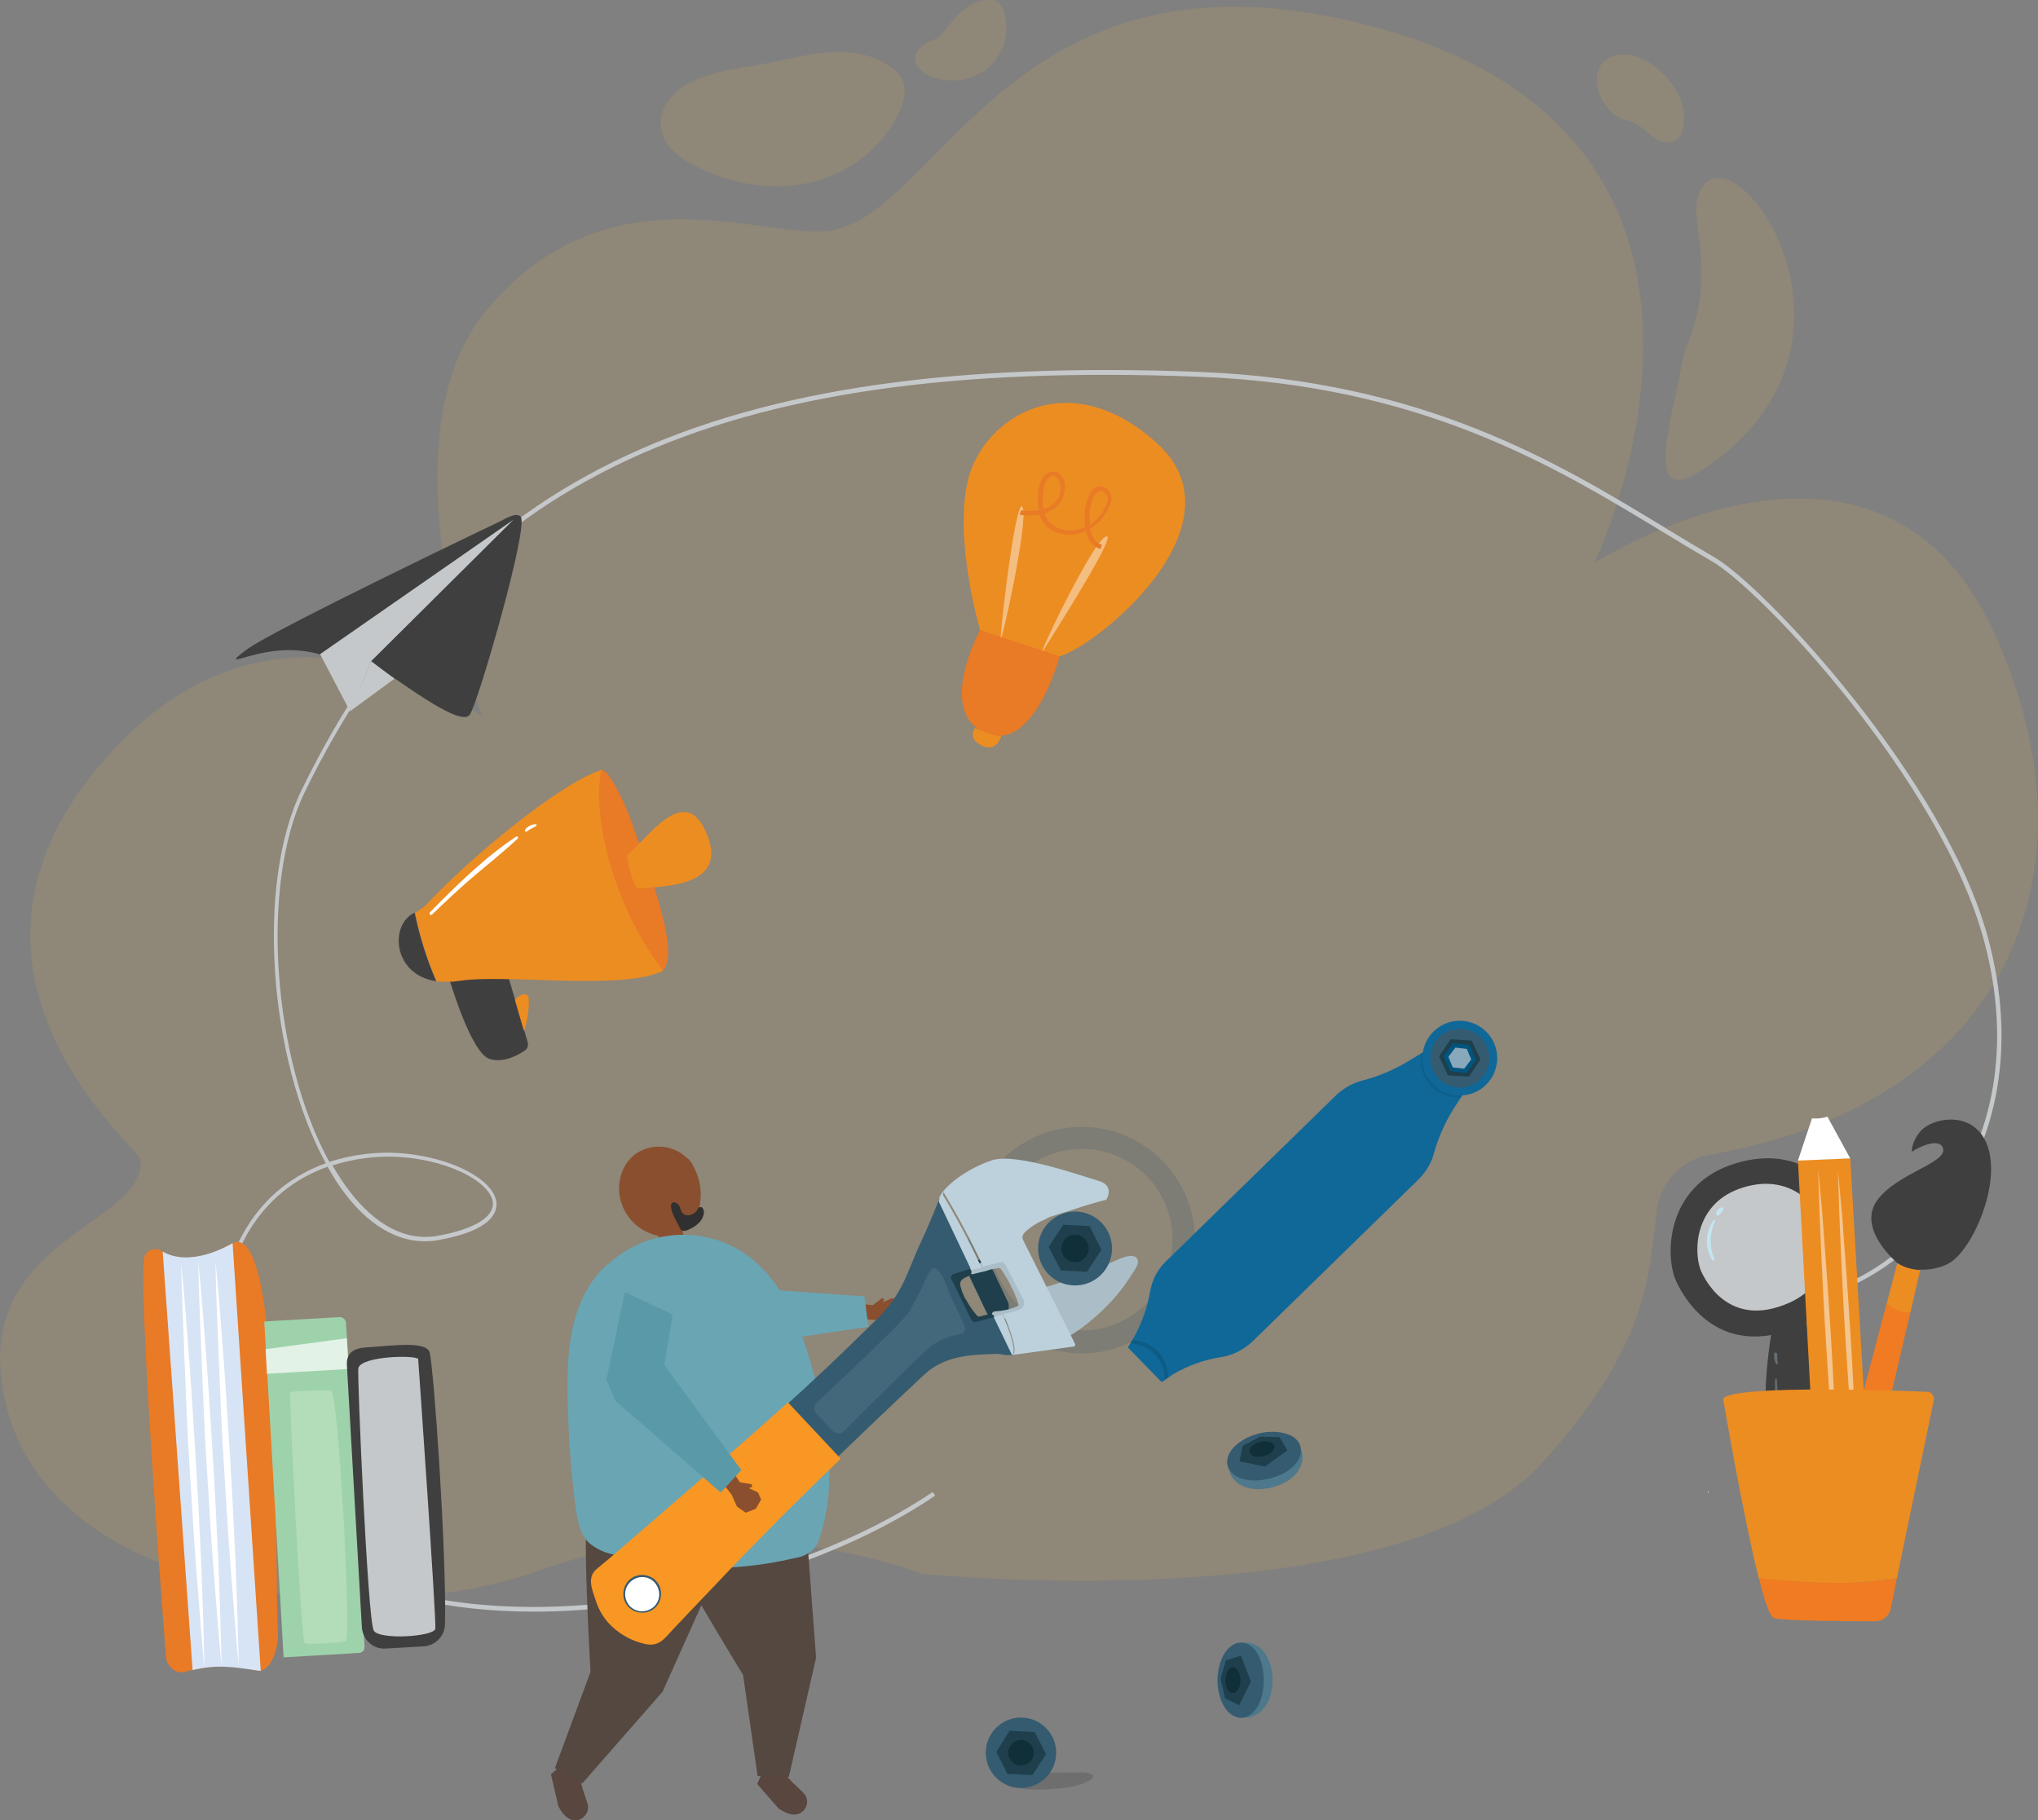 <!--?xml version="1.0" encoding="utf-8"?-->
<!-- Generator: Adobe Illustrator 22.0.1, SVG Export Plug-In . SVG Version: 6.00 Build 0)  -->
<svg version="1.1" id="Layer_1" xmlns="http://www.w3.org/2000/svg" xmlns:xlink="http://www.w3.org/1999/xlink" x="0px" y="0px" viewBox="0 0 463.5 414" style="" xml:space="preserve">
<rect x="0" y="0" width="463.5" height="414" fill="#808080" stroke="none"/>
<style type="text/css">
	.st0{opacity:0.5;}
	.st1{opacity:0.28;fill:#ECAF47;enable-background:new    ;}
	.st2{fill:#C5C8CA;}
	.st3{fill:#403F40;}
	.st4{fill:#EC8D22;}
	.st5{fill:#E97A26;}
	.st6{opacity:0.43;fill:#FFFFFF;enable-background:new    ;}
	.st7{fill:#1C3F75;}
	.st8{fill:#FFFFFF;}
	.st9{opacity:0.28;fill:#C3E5F1;enable-background:new    ;}
	.st10{fill:#C3E5F1;}
	.st11{opacity:0.49;}
	.st12{fill:#F07B22;}
	.st13{fill:#D7E4F5;}
	.st14{fill:#9ED2AB;}
	.st15{opacity:0.7;fill:#FFFFFF;enable-background:new    ;}
	.st16{fill:#B3DCB9;}
	.st17{fill:none;stroke:#005276;stroke-miterlimit:10;}
	.st18{fill:none;stroke:#0F6898;stroke-width:4;stroke-miterlimit:10;}
	.st19{fill:none;stroke:#005276;stroke-width:2;stroke-miterlimit:10;}
	.st20{fill:none;stroke:#439BC8;stroke-width:4;stroke-miterlimit:10;}
	.st21{opacity:0.16;}
	.st22{fill:#194563;}
	.st23{fill:#8A4F2F;}
	.st24{fill:#6AA5B4;}
	.st25{fill:#303030;}
	.st26{fill:#58463F;}
	.st27{fill:#544841;}
	.st28{fill:#1F3F4C;}
	.st29{fill:none;stroke:#345B70;stroke-miterlimit:10;}
	.st30{fill:#ABBEC8;}
	.st31{fill:#345B70;}
	.st32{fill:#BCD1DC;}
	.st33{fill:#F89723;}
	.st34{opacity:8.000000e-02;fill:#FFFFFF;enable-background:new    ;}
	.st35{fill:none;stroke:#456887;stroke-width:5;stroke-miterlimit:10;}
	.st36{fill:none;stroke:#D9DADB;stroke-width:2;stroke-miterlimit:10;}
	.st37{fill:#5A9AA8;}
	.st38{opacity:0.14;fill:#010101;enable-background:new    ;}
	.st39{fill:#112F38;}
	.st40{fill:none;stroke:#1F3F4C;stroke-width:4;stroke-miterlimit:10;}
	.st41{fill:none;stroke:#345B70;stroke-width:1.416;stroke-miterlimit:10;}
	.st42{fill:none;stroke:#345B70;stroke-width:1.992;stroke-miterlimit:10;}
	.st43{fill:none;stroke:#345B70;stroke-width:2;stroke-miterlimit:10;}
	.st44{fill:#4E788B;}
	.st45{fill:#0F6898;}
	.st46{opacity:0.23;}
	.st47{opacity:0.34;}
	.st48{fill:#010101;}
	.st49{fill:#00557E;}
	.st50{fill:#89A8BC;}
</style>
<title>mech</title>
<g class="st0">
	<path class="st1 EbrRgwPi_0" d="M0.9,317.5c-7.2-36,32.1-38.5,31.1-53.7c-0.2-2.6-49.6-42-9.3-89.8c37.8-44.8,81.2-15.2,86.5-11.3
		c0.1,0.1,0.2,0.1,0.3,0c0-0.1,0.1-0.1,0-0.2c-2.4-6.7-21.8-63.8,0.8-91.5c26.8-32.8,61.4-17.3,77.1-18.4
		c25.3-1.7,40.5-63.6,115.2-48.8c109.4,21.8,60,124.3,60,124.3s65-42.3,91.3,16.6c24.2,54.2,2.6,106.1-65.1,118
		c-6.1,1-10.9,5.9-11.9,12c-1.9,13.3-0.8,30.5-26.5,58.4c-33.2,35.9-140.7,24.9-140.7,24.9s-42.4-16.9-87.2-0.7
		C85.7,370.8,10.3,364.9,0.9,317.5z"></path>
	<path class="st1 EbrRgwPi_1" d="M150.5,26c-0.6,2.6,0,5.3,1.7,7.3c1.7,2,3.8,3.5,6.2,4.6c8,4,17.3,5.7,26,3.6s16.6-8,20.2-16.2
		c1.1-2.5,1.7-5.4,0.4-7.7c-0.6-1-1.5-1.8-2.4-2.4c-9.3-6.4-20.3-2.1-30.3-0.4C165.1,15.9,153,17.5,150.5,26z"></path>
	<path class="st1 EbrRgwPi_2" d="M228.1,2.1c-0.2-0.6-0.5-1.1-1-1.5c-0.5-0.4-1.1-0.6-1.7-0.6c-3.1-0.3-5.9,1.7-8,3.9c-1.4,1.5-2.6,3.2-4,4.7
		c-0.8,0.3-1.6,0.6-2.4,1c-1.5,0.8-3,2.3-2.9,4s1.8,3,3.4,3.7c4.5,1.9,9.8,1.1,13.5-2.1C228.6,11.9,229.9,6.7,228.1,2.1z"></path>
	<path class="st1 EbrRgwPi_3" d="M383,80.3c-3.2,17.4-9.9,36.6,5.7,25.6c42.2-29.7,3.1-80.9-2.6-60.9C384.3,51.5,390.9,62.3,383,80.3"></path>
	<path class="st1 EbrRgwPi_4" d="M367.8,26.5c1.2,0.8,2.8,0.9,4.1,1.6c1.5,0.7,2.7,2,4,3s3.1,1.7,4.7,1.1c2.2-1,2.5-3.9,2.4-6.3
		c-0.2-5.9-8-14.3-14.5-13.5C360.4,13.5,362.6,23.2,367.8,26.5z"></path>
</g>
<path class="st2 EbrRgwPi_5" d="M121.4,366.6c-19.1,0-35.8-3.8-48.1-11.1c-18.3-10.9-26.6-29.6-24.1-54c2.4-23.6,14.4-33.1,24.9-36.9
	c-12.9-23.5-16-63.5-5.5-84.9c35-71.9,94.2-99.4,204.2-95.1c50.8,2,81.3,20.5,105.8,35.4c3.9,2.4,7.6,4.6,11.2,6.7
	c11.5,6.6,52.8,50.9,62.4,86.9c6.3,23.6,2.6,45.7-10.4,62.2c-11.1,14.1-25.7,20.3-34.6,20.1l0-1c8.7,0.2,22.9-5.9,33.8-19.7
	c12.8-16.3,16.5-38.1,10.2-61.3c-9.6-35.8-50.5-79.8-62-86.3c-3.6-2.1-7.3-4.3-11.2-6.7c-24.4-14.8-54.8-33.3-105.4-35.2
	c-109.6-4.3-168.5,23.1-203.3,94.5c-10.3,21.2-7.2,60.9,5.6,84.1c5.5-1.8,10.5-2.1,13.3-2.1c12.4,0.1,24.2,5.6,24.7,11.4
	c0.2,2.3-1.3,6.4-13.3,8.5c-7.6,1.3-15-2.4-21.3-10.8c-1.4-1.8-2.6-3.8-3.8-5.9c-10.3,3.7-22.1,13-24.4,36.1
	c-2.5,24.3,5.5,42.2,23.7,53.1c35.2,21.1,102.1,9.3,138.3-15.2l0.6,0.8c-17.9,12.2-44,21.5-69.7,24.9
	C135.5,366.1,128.3,366.6,121.4,366.6z M75.6,265.1c1.2,2,2.4,3.9,3.7,5.6c6.1,8.1,13.1,11.7,20.3,10.4c8.2-1.5,12.7-4.2,12.5-7.5
	c-0.4-4.8-10.9-10.4-23.7-10.5C85.6,263.1,80.9,263.4,75.6,265.1z"></path>
<path class="st3 EbrRgwPi_6" d="M114.4,118.3c0,0-33.8,30.6-29.6,32.8s20,14.9,22.1,11.4s13.5-43.1,11.5-45
	C117.3,116.4,114.4,118.3,114.4,118.3z"></path>
<path class="st3 EbrRgwPi_7" d="M115.6,117.7c0,0-53.7,25.6-59.7,30.2c-5.6,4.3,0.1,0.7,7.4,0.1c4.1-0.4,8.2,0.2,12,1.7l34-25.5L115.6,117.7z"></path>
<path class="st2 EbrRgwPi_8" d="M72.8,148.8L79.6,161.8L84.4,150.4L116.8,118.2Z"></path>
<path class="st2 EbrRgwPi_9" d="M79.6,161.8L89.7,154.4L84.4,150.4L80,160.8Z"></path>
<path class="st4 EbrRgwPi_10" d="M222.9,143.3c0,0,11.7,4.7,16.7,6.1s45.6-29,23.3-48.8c-20.5-18.2-39.3-5.2-42.7,8.4S222.9,143.3,222.9,143.3z"></path>
<path class="st5 EbrRgwPi_11" d="M222.9,143.3c0,0-10.2,18.8,1.4,23.5c10.9,4.4,16.7-17.5,16.7-17.5L222.9,143.3z"></path>
<path class="st4 EbrRgwPi_12" d="M221.8,165.6c0,0-2,2.3,1.5,4s4.4-2.2,4.4-2.2S226.6,167.7,221.8,165.6z"></path>
<path class="st6 EbrRgwPi_13" d="M237.5,147.6c-3.1,5.1,10.5-23.7,13.9-25.5S240.6,142.6,237.5,147.6z"></path>
<path class="st6 EbrRgwPi_14" d="M227.6,144.9c-0.2,3.3,6.3-25.9,5-29.4S227.9,139.3,227.6,144.9z"></path>
<path class="st5 EbrRgwPi_15" d="M231.9,117.1l0.3-1c1.4,0.2,2.8,0.2,4.1-0.1c-0.3-1.5-0.3-3-0.1-4.5c0.3-2.2,1.2-3.7,2.5-4.1
	c0.8-0.3,1.7-0.1,2.4,0.5c1.1,1,1.4,2.8,0.8,4.7c-0.4,1.6-1.5,2.9-3,3.6c-0.5,0.2-0.9,0.4-1.4,0.6c0.3,0.7,0.7,1.4,1.2,2
	c1.5,1.4,3.5,2.1,5.5,1.8c0.9-0.1,1.8-0.3,2.6-0.8c-0.5-3.2,0.3-7.5,2.2-8.8c0.7-0.5,1.7-0.5,2.5,0c1.1,0.7,1.6,2.2,1.1,3.4
	c-0.8,2.5-2.5,4.5-4.7,5.9c0.3,1.3,1,3.2,2.7,3.6l-0.3,1c-1.6-0.5-2.8-1.9-3.4-4.1c-0.9,0.4-1.8,0.7-2.8,0.8
	c-2.3,0.3-4.6-0.5-6.3-2.1c-0.6-0.7-1.1-1.5-1.4-2.5C235.1,117.3,233.5,117.3,231.9,117.1z M240.1,108.4c-0.3-0.2-0.7-0.2-1-0.1
	c-0.9,0.3-1.6,1.6-1.8,3.3c-0.2,1.4-0.2,2.8,0,4.2c0.4-0.1,0.9-0.3,1.3-0.5c1.2-0.6,2.1-1.7,2.4-2.9c0.5-1.9,0-3.1-0.6-3.7
	C240.3,108.5,240.2,108.4,240.1,108.4L240.1,108.4z M250.9,111.8c-0.4-0.2-0.9-0.2-1.2,0.1c-1.4,0.9-2.2,4.3-1.8,7.4
	c1.8-1.2,3.2-2.9,3.9-5c0.4-0.8,0.1-1.8-0.7-2.3L250.9,111.8z"></path>
<path class="st7 EbrRgwPi_16" d="M110.3,399.5"></path>
<path class="st8 EbrRgwPi_17" d="M388.5,339.3c-0.1,0-0.1,0.1-0.1,0.2c0,0,0,0.1,0.1,0.1C388.5,339.5,388.6,339.4,388.5,339.3
	C388.5,339.3,388.5,339.3,388.5,339.3z"></path>
<path class="st3 EbrRgwPi_18" d="M102.1,222.4c0,0,5,17.3,9.3,18.5c3.1,0.9,6.3-0.8,7.9-1.9c0.7-0.4,0.9-1.2,0.7-2l-4.6-15.5
	C115.4,221.6,107.3,222.4,102.1,222.4z"></path>
<path class="st5 EbrRgwPi_19" d="M143.4,186.3c-0.9-2.6-5-11.7-6.7-11.1c-3.3,9.9,1.6,28.6,13.4,46c0.2-0.1,0.4-0.2,0.5-0.3
	C155.4,216.9,146.1,194.4,143.4,186.3z"></path>
<path class="st3 EbrRgwPi_20" d="M94.3,207.6L94.3,207.6c-5.7,2.6-5.1,14.1,4.9,15.6C97.1,218.3,95.4,213,94.3,207.6z"></path>
<path class="st4 EbrRgwPi_21" d="M136.8,175.1c-10,3.4-29.8,20-39.3,30.1c-0.9,1-1.9,1.8-3.1,2.4c1.1,5.4,2.7,10.6,4.9,15.6
	c1.7,0.2,3.5,0.2,5.3-0.1c10.6-1.6,37.3,2.3,46.2-2.3C137.9,203.9,134.8,182.9,136.8,175.1z"></path>
<path class="st4 EbrRgwPi_22" d="M142.6,194.5c0,2.6,1.9,7.6,2.5,7.6c5.1-0.5,22,0,15-13.8C155.1,178.6,146.9,191.2,142.6,194.5z"></path>
<path class="st4 EbrRgwPi_23" d="M117.1,227.4c0,0,1.7-1.8,2.8-1.1s-0.5,9-0.8,8L117.1,227.4z"></path>
<path class="st8 EbrRgwPi_24" d="M117.4,190.3c-7.2,4.8-13.6,11.1-19.6,17.2c-0.3,0.3,0.1,0.9,0.5,0.5c3.1-3,6.3-6,9.6-8.8s6.7-5.5,9.9-8.5
	C117.9,190.5,117.7,190.1,117.4,190.3z"></path>
<path class="st8 EbrRgwPi_25" d="M121.9,187.5c-0.5,0-1.1,0.1-1.5,0.4c-0.5,0.3-1,0.6-1,1.1c0,0.1,0.1,0.2,0.1,0.2c0,0,0,0,0,0
	c0.5,0,0.7-0.4,1.1-0.6s0.9-0.4,1.3-0.7c0.1-0.1,0.2-0.2,0.1-0.3C122.1,187.5,122,187.5,121.9,187.5z"></path>
<path class="st3 EbrRgwPi_26" d="M380.9,290.7c0,0,6.7,18.1,25.4,12.1c18.8-6.1,15.6-23.1,13.8-27.6c-1.9-4.5-10-15.2-25.3-10.6
	S378.6,284.3,380.9,290.7z"></path>
<path class="st2 EbrRgwPi_27" d="M386.7,288.7c0,0,4.7,12.9,18,8.5c13.3-4.3,11.1-16.3,9.7-19.6c-1.3-3.2-7.1-10.8-17.9-7.5
	C385.6,273.4,385.1,284.1,386.7,288.7z"></path>
<path class="st3 EbrRgwPi_28" d="M402.8,303.7c0,0-2,11.4-1,20.2s9.4,18.8,18.2,13.1c8.7-5.6,2.3-17.6-0.3-22.4c-3.3-6.1-10.5-15.7-10.5-15.7
	L402.8,303.7z"></path>
<path class="st9 EbrRgwPi_29" d="M403.7,313.8c-0.1,4.6,0.4,9.1,1.4,13.6c0,0.1,0.1,0.1,0.2,0.1c0.1,0,0.1-0.1,0.1-0.2c-0.6-4.5-1.1-9-1.3-13.5
	C404.1,313.6,403.7,313.5,403.7,313.8z"></path>
<path class="st9 EbrRgwPi_30" d="M403.5,307.9c-0.1,0.8,0,1.6,0.4,2.3c0.1,0.1,0.2,0.2,0.3,0.1c0.1,0,0.2-0.2,0.1-0.3c-0.1-0.7-0.1-1.4-0.1-2
	c0-0.2-0.2-0.3-0.4-0.3C403.7,307.6,403.5,307.8,403.5,307.9z"></path>
<path class="st10 EbrRgwPi_31" d="M389.7,277.6c-1.9,2.7-2,6.2-0.3,9c0.1,0.2,0.6,0.1,0.5-0.2c-1.2-2.8-1.1-5.9,0.2-8.7
	C390.2,277.5,389.9,277.4,389.7,277.6z"></path>
<path class="st10 EbrRgwPi_32" d="M391.8,274.7c-0.3-0.2-0.7,0.1-0.9,0.3c-0.3,0.3-0.5,0.6-0.6,1c-0.1,0.2,0.1,0.4,0.3,0.5c0.2,0,0.3,0,0.4-0.1
	c0.1-0.2,0.2-0.3,0.4-0.5c0.1-0.2,0.3-0.3,0.4-0.4C391.8,275.2,392.1,274.8,391.8,274.7z"></path>
<path class="st10 EbrRgwPi_33" d="M418.3,288.6c-0.7,2.8-2.2,5.3-4.3,7.2c-0.2,0.2,0,0.6,0.3,0.4c2.5-1.8,4.1-4.5,4.5-7.5
	C418.8,288.4,418.3,288.3,418.3,288.6z"></path>
<path class="st7 EbrRgwPi_34" d="M425.9,350.7c0,0,0.2,5.9-4.6,6.9s-7.4-1.7-7.6-5.4S425.9,350.7,425.9,350.7z"></path>
<path class="st4 EbrRgwPi_35" d="M413.7,352.3L425.9,350.7L425.5,344.5L413.3,345.6Z"></path>
<path class="st4 EbrRgwPi_36" d="M408.9,263.9L413.3,345.6L425.5,344.5L420.8,263.5Z"></path>
<g class="st11">
	<path class="st8 EbrRgwPi_37" d="M422.6,342.3c-0.3-3.2-0.6-6.3-0.9-9.5l-0.7-9.5c-0.5-6.3-0.9-12.7-1.3-19s-0.7-12.7-1-19l-0.4-9.5
		c-0.1-3.2-0.2-6.4-0.3-9.5c0.3,3.2,0.6,6.3,0.9,9.5l0.7,9.5c0.5,6.3,0.9,12.7,1.3,19s0.7,12.7,1,19l0.4,9.5
		C422.4,335.9,422.6,339.1,422.6,342.3z"></path>
</g>
<g class="st11">
	<path class="st8 EbrRgwPi_38" d="M418.1,342c-0.3-3.2-0.6-6.3-0.9-9.5l-0.7-9.5c-0.5-6.3-0.9-12.7-1.3-19s-0.7-12.7-1-19l-0.4-9.5
		c-0.1-3.2-0.2-6.4-0.3-9.5c0.3,3.2,0.6,6.3,0.9,9.5l0.7,9.5c0.5,6.3,0.9,12.7,1.3,19s0.7,12.7,1,19l0.4,9.5
		C417.9,335.6,418,338.8,418.1,342z"></path>
</g>
<path class="st8 EbrRgwPi_39" d="M420.8,263.5l-5.2-9.5c-1.1,0.4-2.4,0.5-3.5,0.4l-3.2,9.6L420.8,263.5z"></path>
<path class="st3 EbrRgwPi_40" d="M431.5,287.3c0,0-9.5-7.9-4.4-14.5c4.6-6,15.8-8.3,14.8-11.6c-0.7-2.4-5.2-0.5-7.1,0.8c0,0-0.2-2.1,2-4.7
	c2.3-2.6,8.7-4,12.5-0.7c8.4,7.1,0,27.8-6.3,30.9c-2,1-4.2,1.4-6.4,1.3l-2.9,1.1L431.5,287.3z"></path>
<path class="st4 EbrRgwPi_41" d="M413.9,359.9c1.6,0.8,3.4,1.2,5.2,1.4c0.4,0,0.7-0.2,0.8-0.6l1.4-6.1l-7.3-1.1l-1,4.2
	C412.8,358.5,413.2,359.4,413.9,359.9z"></path>
<path class="st12 EbrRgwPi_42" d="M429.1,296.4l-15,57l7,2.3l13.4-57.3C432.4,298.5,430.5,297.8,429.1,296.4z"></path>
<path class="st4 EbrRgwPi_43" d="M431.5,287.3L431.5,287.3l-2.4,9.2c1.4,1.4,3.4,2.1,5.4,2l2.2-9.6C434.9,288.8,433,288.3,431.5,287.3z"></path>
<path class="st4 EbrRgwPi_44" d="M431.4,359l8.4-40.5c0.2-0.8-0.4-1.7-1.2-1.9c-0.1,0-0.2,0-0.3,0c-9.2-0.4-49.1-1.7-46.3,2.2
	c0,0,4.4,25.9,8,40.2c3.4,0.5,8.2,0.8,14.8,1.1C420.4,360.2,425.9,359.9,431.4,359z"></path>
<path class="st12 EbrRgwPi_45" d="M414.8,360c-6.6-0.2-11.4-0.6-14.8-1.1c1.3,5.3,2.6,9,3.5,9.2c2.5,0.6,16.8,0.7,23,0.7c1.7,0,3.1-1.2,3.5-2.8
	l1.4-7C425.9,359.9,420.3,360.2,414.8,360z"></path>
<path class="st5 EbrRgwPi_46" d="M32.9,285.7c-1.8,4.6,4.6,89,4.9,91.5c0.1,1.2,1.8,3.8,4.2,3.1c5.8-1.6,12.7-1.6,15.8-0.4
	c3.4,1.3,5.7-4.4,5.4-9c-0.9-14.9,1.3-93.6-10.3-88.1c-4.7,2.2-8.8,6.3-15.9,1.9c-1.2-0.9-2.9-0.7-3.8,0.5
	C33.1,285.4,33,285.5,32.9,285.7z"></path>
<path class="st13 EbrRgwPi_47" d="M37,284.7l6.8,95.2c5.4-1.3,8.8-0.8,15.5,0.2l-6.4-97.3C51.6,283.5,43.3,288.3,37,284.7z"></path>
<path class="st8 EbrRgwPi_48" d="M49,286.8c0.8,7.7,1.3,15.3,1.9,23c0.6,7.7,1,15.4,1.5,23s0.8,15.4,1.2,23.1l0.4,11.5c0.1,3.8,0.2,7.7,0.3,11.5
	c-0.4-3.8-0.7-7.7-1-11.5l-0.9-11.5c-0.6-7.7-1-15.4-1.5-23s-0.8-15.4-1.1-23.1S49.1,294.5,49,286.8z"></path>
<path class="st8 EbrRgwPi_49" d="M45.1,287c0.8,7.7,1.3,15.3,1.9,23c0.6,7.7,1,15.4,1.5,23c0.5,7.6,0.8,15.4,1.2,23.1l0.4,11.5
	c0.1,3.8,0.2,7.7,0.3,11.5c-0.4-3.8-0.7-7.7-1-11.5l-0.9-11.4c-0.6-7.7-1-15.4-1.5-23s-0.8-15.4-1.1-23.1S45.2,294.7,45.1,287z"></path>
<path class="st8 EbrRgwPi_50" d="M41.2,287.3c0.8,7.7,1.3,15.3,1.9,23c0.6,7.7,1,15.4,1.5,23s0.8,15.4,1.2,23.1l0.4,11.5
	c0.1,3.8,0.2,7.7,0.3,11.5c-0.4-3.8-0.7-7.7-1-11.5l-0.9-11.5c-0.6-7.7-1-15.4-1.5-23S42.3,318,42,310.3S41.4,295,41.2,287.3z"></path>
<path class="st14 EbrRgwPi_51" d="M77.3,299.6l-17.2,1l4.4,76.4l17.1-1c0.8,0,1.4-0.7,1.3-1.5c0,0,0,0,0,0c-0.5-9.5-3.6-63.1-4.2-73.5
	C78.7,300.2,78,299.6,77.3,299.6C77.3,299.6,77.3,299.6,77.3,299.6z"></path>
<path class="st15 EbrRgwPi_52" d="M60.4,306.9l0.3,5.6l18.6-1.1l-0.4-7L60.4,306.9z"></path>
<path class="st16 EbrRgwPi_53" d="M75.3,316.3c0,0-8.9-0.1-9.3,0.5c-0.3,0.6,2.5,56.7,3.3,57s8.3-0.1,9.3-0.5C80,372.7,77,316.9,75.3,316.3z"></path>
<path class="st3 EbrRgwPi_54" d="M96.4,374.5l-8.7,0.5c-2.8,0.2-5.2-2-5.4-4.8l-3.4-59.6c-0.2-2.8,1.5-3.9,4.3-4.1c5.4-0.3,13.7-1.6,14.5,1.1
	c1,3.7,3.9,46.3,3.5,62C101.1,372.2,99,374.3,96.4,374.5z"></path>
<path class="st2 EbrRgwPi_55" d="M95.1,309.1c-1.1-0.9-12.9-0.6-13.6,2.1c-0.3,1.3,2.1,57.2,3.5,59.7c1.2,2.2,13.7,1.4,14-0.4
	S95.1,309.1,95.1,309.1z"></path>
<path class="st17 EbrRgwPi_56" d="M321.2,237.3c-2,5.9,1.1,12.3,7,14.3s12.3-1.1,14.3-7c2-5.9-1.1-12.3-7-14.3c0,0,0,0,0,0
	C329.6,228.2,323.2,231.4,321.2,237.3z M328.1,239.6c0.7-2.1,3-3.2,5.1-2.5c2.1,0.7,3.2,3,2.5,5.1c-0.7,2.1-3,3.2-5.1,2.5
	c0,0,0,0,0,0C328.5,243.9,327.4,241.7,328.1,239.6L328.1,239.6z"></path>
<path class="st18 EbrRgwPi_57" d="M296.8,235c-0.4,2.3-0.5,4.7-0.5,7l-5.8,2l1.9,9.6l6.2-0.4c0.8,2.2,1.9,4.3,3.1,6.3l-4.1,4.7l6.5,7.4l5.2-3.4
	c1.8,1.5,3.8,2.8,5.9,3.9l-1.2,6.1l9.3,3.2l2.8-5.5c2.3,0.4,4.7,0.5,7,0.5l2,5.8l9.6-1.9l-0.4-6.2c2.2-0.8,4.3-1.9,6.3-3.1l4.7,4.1
	l7.4-6.5l-3.4-5.2c1.5-1.8,2.8-3.8,3.9-5.8l6.1,1.2l3.2-9.3l-5.5-2.7c0.4-2.3,0.5-4.7,0.5-7l5.8-2l-1.9-9.6l-6.2,0.4
	c-0.8-2.2-1.9-4.3-3.1-6.3l4.1-4.7l-6.5-7.4l-5.2,3.4c-1.8-1.5-3.8-2.8-5.9-3.9l1.2-6.1l-9.3-3.2l-2.8,5.5c-2.3-0.4-4.7-0.5-7-0.5
	l-2-5.8l-9.6,1.9l0.4,6.2c-2.2,0.8-4.3,1.9-6.3,3.1l-4.7-4.1l-7.4,6.5l3.4,5.2c-1.5,1.8-2.8,3.8-3.9,5.9l-6.1-1.2l-3.2,9.3
	L296.8,235z M358.5,247.5l-18.4-6.3c0.1-2.8-1.2-5.5-3.5-7.1l6.3-18.4C355.2,221.1,361.8,234.5,358.5,247.5L358.5,247.5z
	 M331.5,249.2c2.8,0.1,5.5-1.2,7.1-3.5L357,252c-5.4,12.2-18.8,18.8-31.8,15.6L331.5,249.2z M330.5,244.6c-2.1-0.7-3.2-3-2.5-5.1
	c0.7-2.1,3-3.2,5.1-2.5c2.1,0.7,3.2,3,2.5,5.1c0,0,0,0,0,0C334.9,244.2,332.7,245.3,330.5,244.6L330.5,244.6z M305.2,234.3l18.4,6.3
	c-0.1,2.8,1.2,5.5,3.5,7.1l-6.3,18.4C308.6,260.6,302,247.2,305.2,234.3z M306.7,229.8c5.4-12.2,18.8-18.8,31.8-15.6l-6.3,18.4
	c-2.8-0.1-5.5,1.2-7.1,3.5L306.7,229.8z"></path>
<path class="st19 EbrRgwPi_58" d="M301.5,230.5c5.7-16.8,24-25.7,40.7-20s25.7,24,20,40.7s-24,25.7-40.7,20c0,0,0,0,0,0
	C304.7,265.5,295.8,247.3,301.5,230.5z M302.8,231c-5.5,16.1,3.1,33.5,19.2,39c16.1,5.5,33.5-3.1,39-19.2c5.5-16.1-3.1-33.5-19.2-39
	c0,0,0,0,0,0C325.7,206.3,308.3,214.9,302.8,231L302.8,231z"></path>
<path class="st20 EbrRgwPi_59" d="M210.6,285.3l-3.3,1.6c0.2,1.2,0.4,2.5,0.6,3.7s0.6,2.4,1,3.6l3.6,0.1c2.9,0.1,5.2,2.5,5.2,5.4
	c0,1-0.3,2-0.9,2.8l-2,3.1c1.5,2,3.2,3.8,5.1,5.5l3.2-1.8c2.6-1.4,5.8-0.5,7.2,2.1c0.5,0.9,0.7,1.9,0.6,2.9l-0.2,3.6
	c2.3,1,4.7,1.7,7.1,2.3l1.9-3.1c1.5-2.5,4.8-3.3,7.3-1.8c0.8,0.5,1.5,1.3,2,2.2l1.6,3.3c1.2-0.2,2.5-0.4,3.7-0.6s2.4-0.6,3.6-1
	l0.1-3.6c0.1-2.9,2.5-5.2,5.4-5.2c1,0,2,0.3,2.8,0.9l3.1,2c2-1.5,3.8-3.2,5.5-5.1l-1.8-3.2c-1.4-2.6-0.5-5.8,2.1-7.2
	c0.9-0.5,1.9-0.7,2.9-0.6l3.6,0.2c1-2.3,1.7-4.7,2.3-7.2l-3.2-2c-2.5-1.5-3.3-4.8-1.8-7.3c0.5-0.8,1.3-1.5,2.2-2l3.3-1.6
	c-0.2-1.2-0.4-2.5-0.6-3.7c-0.3-1.2-0.6-2.4-1-3.6l-3.6-0.1c-2.9-0.1-5.2-2.5-5.2-5.4c0-1,0.3-2,0.9-2.8l2-3.1
	c-1.5-2-3.2-3.8-5.1-5.5l-3.2,1.8c-2.6,1.4-5.8,0.5-7.2-2.1c-0.5-0.9-0.7-1.9-0.6-2.9l0.2-3.6c-2.3-1-4.7-1.7-7.1-2.3l-1.9,3.1
	c-1.5,2.5-4.8,3.3-7.3,1.8c-0.8-0.5-1.5-1.3-2-2.2l-1.6-3.3c-1.2,0.2-2.5,0.4-3.7,0.6c-1.2,0.3-2.4,0.6-3.6,1l-0.1,3.6
	c-0.1,2.9-2.5,5.2-5.4,5.2c-1,0-2-0.3-2.8-0.9l-3.1-2c-2,1.5-3.8,3.2-5.5,5.1l1.8,3.2c1.4,2.6,0.5,5.8-2.1,7.2
	c-0.9,0.5-1.9,0.7-2.9,0.6l-3.6-0.2c-1,2.3-1.7,4.7-2.3,7.1l3.1,1.9c2.5,1.5,3.3,4.7,1.9,7.2C212.3,284.1,211.5,284.8,210.6,285.3z
	 M242.9,278c-0.1,0.1-0.3,0.2-0.4,0.3c-0.2,0.2-0.3,0.3-0.5,0.5l-15.4-2.3c1.6-5.4,5.3-9.9,10.3-12.5c1.1-0.5,2.4-0.1,3,1
	c0.1,0.2,0.1,0.3,0.2,0.5L242.9,278z M259.1,270.5l-10.7,7.1c-0.4-0.2-0.9-0.4-1.4-0.5l-2.8-12.5c-0.3-1.2,0.5-2.4,1.7-2.6
	c0.2,0,0.4-0.1,0.5-0.1c4.8,0.1,9.3,1.9,12.9,5.1c0.9,0.8,1,2.2,0.1,3.1C259.4,270.3,259.2,270.4,259.1,270.5L259.1,270.5z
	 M246.2,279c1.7,0.1,3,1.6,2.8,3.3s-1.6,3-3.3,2.8c-1.7-0.1-3-1.6-2.8-3.3c0,0,0,0,0,0C243,280.2,244.5,278.9,246.2,279
	C246.2,279,246.2,279,246.2,279L246.2,279z M251.1,282.7c0.1-0.5,0-1.1-0.1-1.6l10.6-7.1c1-0.7,2.4-0.4,3.1,0.6
	c0.1,0.1,0.2,0.3,0.2,0.4c0.3,0.9,0.6,1.8,0.8,2.7c0.9,4.1,0.5,8.4-1.1,12.3c-0.5,1.1-1.8,1.7-2.9,1.2c-0.2-0.1-0.4-0.2-0.5-0.3
	L251.1,282.7z M239.8,298.6l5.6-11.4c1.2,0.1,2.4-0.2,3.4-0.8l9.8,8c0.9,0.8,1.1,2.1,0.3,3.1c-0.1,0.1-0.2,0.2-0.3,0.3
	c-4.9,3.9-11.3,5.4-17.4,3.9c-1.2-0.3-1.9-1.5-1.6-2.6C239.7,298.9,239.7,298.7,239.8,298.6L239.8,298.6z M228.4,281.1l12.6,1.9
	c0.1,0.7,0.4,1.4,0.8,2l-5.7,11.5c-0.5,1.1-1.9,1.5-2.9,1c-0.2-0.1-0.3-0.2-0.5-0.3c-4-3.5-6.5-8.5-6.8-13.8
	c-0.1-1.2,0.9-2.2,2.1-2.3C228.1,281,228.2,281,228.4,281.1L228.4,281.1z"></path>
<g class="st21">
	<path class="st22 EbrRgwPi_60" d="M220.3,280.2c1.1-14.2,13.4-24.8,27.6-23.8c14.2,1.1,24.8,13.4,23.8,27.6s-13.4,24.8-27.6,23.8c0,0,0,0,0,0
		C229.9,306.7,219.2,294.3,220.3,280.2z M225.4,280.5c-0.9,11.4,7.7,21.3,19.1,22.1s21.3-7.7,22.1-19.1c0.9-11.4-7.7-21.3-19.1-22.1
		C236.1,260.6,226.2,269.2,225.4,280.5z"></path>
</g>
<g id="_Group_">
	<g id="_Group_2">
		<path class="st23 EbrRgwPi_61" d="M195.6,296.6L198.5,296.9L200.6,295.3L201.1,295.5L200.8,296.2L202.9,295.3L204.7,295.8L205.5,298.1L
			204.7,300.5L202.3,301.1L199.5,300.3L195.4,300Z"></path>
	</g>
	<g id="_Group_3">
		<path class="st24 EbrRgwPi_62" d="M196.6,294.9L167.1,292.8L159.6,283.9L148.6,288.9L161.1,304.9L166,306.5L197.5,301.8Z"></path>
	</g>
</g>
<path class="st23 EbrRgwPi_63" d="M157.7,265.3c-0.3-0.7-0.8-1.4-1.4-1.9c-0.2-0.1-0.4-0.2-0.5-0.4c-5.7-4.7-15.1-1.6-15,7.7
	c0.2,5.1,3.9,9.4,8.9,10.4c0.2,1.3,0.4,2.6,0.8,3.8c0,0.2,0.1,0.4,0.2,0.6c0.1,0.1,0.3,0.2,0.5,0.1c1.7,0,3.3-0.6,4.5-1.7
	c0.1-0.1,0.2-0.2,0.2-0.3c0-0.1,0-0.3,0-0.5c-0.2-1.1-0.4-2.1-0.7-3.1c2.4-1.5,3.9-4.1,4.1-7C159.6,270.4,159,267.7,157.7,265.3z"></path>
<path class="st25 EbrRgwPi_64" d="M154.6,279.3c0.1,0.2,0.2,0.3,0.3,0.5c0.4,0.3,1,0.2,1.5,0c0.9-0.4,1.7-0.8,2.4-1.5c0.7-0.6,1.2-1.5,1.3-2.5
	c0-0.4-0.1-0.7-0.3-1c-0.2-0.3-0.6-0.3-0.9-0.1c-0.1,0.1-0.2,0.3-0.3,0.5c-0.3,0.5-0.7,0.8-1.2,1c-0.5,0.3-1.1,0.3-1.7,0.1
	c-0.6-0.3-0.9-1.1-1.1-1.8c-0.5-1.1-2.1-1.6-2,0S154,277.9,154.6,279.3z"></path>
<path class="st26 EbrRgwPi_65" d="M180.3,405.5l2.3,2.2c1.2,1.1,1.3,2.9,0.2,4.1c-0.3,0.3-0.6,0.5-0.9,0.7c-1.1,0.5-2.6,0.4-4.8-1.1l-4.9-5.6
	l0.8-1.8l5.1-0.8L180.3,405.5z"></path>
<path class="st27 EbrRgwPi_66" d="M183,342.3l2.6,34.8l-6.2,27.1l-7.1-0.2L169,381c0,0-18.9-30.7-17.5-31.7S183,342.3,183,342.3z"></path>
<path class="st26 EbrRgwPi_67" d="M132.6,407.2l1,3c0.5,1.5-0.3,3.1-1.8,3.7c-0.4,0.1-0.7,0.2-1.1,0.2c-1.2-0.1-2.5-0.9-3.7-3.2l-1.7-7.3
	l1.5-1.3l4.9,1.8L132.6,407.2z"></path>
<path class="st27 EbrRgwPi_68" d="M165,352.9l-14.3,31.9l-18.3,20.9l-6.2-3.5l8.1-21.9c0,0-2.1-36-0.4-36.2C135.6,343.9,165,352.9,165,352.9z"></path>
<path class="st24 EbrRgwPi_69" d="M135.6,290.3c-5.9,7.2-6.7,17.5-6.5,27.1c0.1,8.5,0.7,16.9,1.8,25.3c0.4,3,0.9,6.2,3.1,8.3
	c1.5,1.2,3.2,2.1,5.1,2.5c13.6,3.9,27.9,4.2,41.7,0.9c1.6-0.2,3-0.9,4.2-2c0.8-0.9,1.3-2,1.6-3.2c3.7-11.6,1.8-24.4-1.4-36.3
	c-2.3-8.5-5.3-17.2-11.1-23.6c-9.2-10.4-25.1-11.3-35.5-2C137.5,288.1,136.5,289.1,135.6,290.3z"></path>
<path class="st28 EbrRgwPi_70" d="M220.5,290.4l3.8,8c0.6,1.4,2.3,1.9,3.6,1.3l0,0c1.4-0.6,1.9-2.3,1.3-3.6l-3.8-8c-0.6-1.4-2.3-1.9-3.6-1.3l0,0
	C220.5,287.5,219.9,289.1,220.5,290.4z"></path>
<path class="st29 EbrRgwPi_71" d="M222.8,296c2.3-0.3,4.6-0.6,6.8-0.9c0.6-0.1,0.8,0.9,0.2,1c-2.3,0.3-4.6,0.6-6.8,0.9
	C222.4,297.1,222.2,296.1,222.8,296z"></path>
<path class="st29 EbrRgwPi_72" d="M221.5,293.8c2.3-0.3,4.6-0.6,6.8-0.9c0.6-0.1,0.8,0.9,0.2,1c-2.3,0.3-4.6,0.6-6.8,0.9
	C221,294.9,220.8,293.9,221.5,293.8z"></path>
<path class="st29 EbrRgwPi_73" d="M220.5,291.5c2.3-0.3,4.6-0.6,6.8-0.9c0.6-0.1,0.8,0.9,0.2,1c-2.3,0.3-4.6,0.6-6.8,0.9
	C220.1,292.6,219.9,291.6,220.5,291.5z"></path>
<path class="st30 EbrRgwPi_74" d="M220.8,287.8c1.3-0.3,2.5-0.6,3.8-0.9c0.9-0.2,2.3-0.8,3.3-0.4c1,0.4,1.6,1.7,2.1,2.5c0.7,1.1,1.3,2.3,1.9,3.5
	c0.5,1.1,0.9,2.2,1.3,3.3c0.3,0.9,0.5,1.8-0.1,2.5c-1.5,1.5-4.4,1.7-6.4,1.9c-1.2,0.1-1.6-1.8-0.4-1.9c1.7-0.1,3.3-0.4,4.9-1.1
	c0.6-0.3,0.5-0.3,0.3-0.9c-0.1-0.5-0.3-1-0.5-1.4c-0.3-0.8-0.7-1.6-1.1-2.4s-0.8-1.6-1.3-2.3c-0.2-0.4-0.5-0.9-0.8-1.3
	c-0.4-0.5-0.4-0.5-1-0.4c-0.9,0.1-1.7,0.3-2.5,0.6c-1,0.2-2,0.5-2.9,0.7C220,290.1,219.6,288.2,220.8,287.8z"></path>
<path class="st28 EbrRgwPi_75" d="M216.5,289.6c0.9-0.4,1.8-0.6,2.6-1l0.4-0.2c1.1-0.5,2.1,1.2,0.9,1.8l-0.9,0.4c-0.7,0.4-1.3,0.9-1.1,1.8
	c0.3,1.2,0.7,2.4,1.4,3.4c0.6,1.1,1.3,2.2,2.1,3.1c0.5,0.6,0.5,0.7,1.2,0.5l1.9-0.5c0.5-0.1,1,0.2,1.1,0.6c0,0,0,0.1,0,0.1
	c0.3,0.4,0.3,0.9-0.1,1.2c0,0,0,0,0,0c-1.3,1.1-3.1,2.3-4.8,1.2c-0.8-0.7-1.4-1.6-1.8-2.5l-1.8-3.1c-0.9-1.5-2.6-3.5-2.4-5.3
	C215.3,290.4,215.8,289.8,216.5,289.6z"></path>
<path class="st30 EbrRgwPi_76" d="M235.3,293.4c2.6-0.6,5.1-1.4,7.6-2.2c1.7-0.5,3.4-1.1,5-1.8c1.6-0.7,3.2-1.5,4.8-2.2c1.2-0.5,4.9-2.5,5.9-0.9
	c0.6,0.9-0.3,2.2-0.8,3c-0.7,1.1-1.5,2.3-2.3,3.4c-2.4,3.2-5.3,6.1-8.5,8.6c-2.5,2-5.3,3.6-8.3,4.7c-0.3,0.1-0.7,0.2-1,0.3
	c-0.1,0-0.3,0-0.5,0c-0.2-0.1-0.4-0.3-0.4-0.5c-1.5-3.3-2.8-6.8-3.9-10.3c-0.2-0.4-0.2-0.9-0.1-1.4
	C233.1,293.5,234.6,293.5,235.3,293.4z"></path>
<path class="st31 EbrRgwPi_77" d="M216.9,289.8c-0.4,0.1-0.7,0.6-0.6,1c0,0.1,0,0.1,0.1,0.2l4.5,9.2c0.2,0.4,0.6,0.6,1.1,0.5l4.1-1.1l4.2,8.7
	l0,0c-0.1-0.1-1.4,0-1.9-0.1c-0.8-0.2-1.6-0.3-2.4-0.2c-5.6,0.1-11.4,0.6-15.7,4.6c-6.9,6.4-13.6,12.9-20.4,19.4
	c-6.7,6.5-13.6,13.3-20.2,20.1l-0.4,0.4c-3.3,3.4-6.5,6.8-9.7,10.2c-1.7,1.8-3.4,3.5-5.1,5.3c-1.8,1.9-2.9,3.8-5.8,3.2
	c-2.8-0.6-5.3-1.9-7.3-3.9c-1.6-1.5-2.7-3.4-3.4-5.5c-0.8-2.2-2-5,0.2-6.8c1-0.8,1.9-1.5,2.8-2.4c14-12.1,28.3-24.2,42-36.8l2.9-2.7
	c3.6-3.3,9.5-9.1,13-12.5c6.8-6.6,7.2-11,10.7-18.4c1.4-3,2.7-6.1,3.9-9.2l7.5,15.5L216.9,289.8z"></path>
<path class="st32 EbrRgwPi_78" d="M225.7,263.9c5.5-1.7,20.3,3.6,24.1,4.7c3.9,1.1,1.8,4.3,1.8,4.3l-1.9,0.5c-1.7,0.5-3.5,1-5.2,1.6
	c-1.3,0.4-2.5,0.8-3.8,1.2l-1.9,0.6c-0.5,0.2-0.9,0.5-1.4,0.7c-0.5,0.2-1.1,0.5-1.6,0.8c-1.1,0.6-2,1.3-2.8,2.1
	c-0.3,0.3-0.6,1-0.4,1.5l11.9,23.8c0.1,0.2,0,0.5-0.2,0.6c0,0-0.1,0-0.1,0l-13.8,1.9c0,0,0.6-0.6,0.2-2.3c-0.2-1.2-0.6-2.3-1-3.5
	c-0.4-1.2-0.9-2.3-1.4-3.5l3.5-0.9c0.9-0.3,1.4-1.2,1.2-2.1c0-0.1-0.1-0.3-0.2-0.4l-4.1-7.9c-0.2-0.4-0.6-0.6-1-0.5l-4,1
	c-2.7-5.8-5.7-11.4-9-16.9c-0.2,0.7-0.5,1.3-0.7,1.9l-0.3-0.7C215,269.5,220.2,265.7,225.7,263.9z"></path>
<path class="st32 EbrRgwPi_79" d="M228,299c0.5,1.2,1,2.3,1.4,3.5c0.4,1.1,0.8,2.3,1,3.5c0.4,1.7-0.2,2.3-0.2,2.3l-4.2-8.7L228,299z"></path>
<path class="st32 EbrRgwPi_80" d="M223.2,288.3l-2.3,0.6l-7.4-15.6c0.2-0.7,0.5-1.3,0.7-1.9C217.5,276.8,220.5,282.5,223.2,288.3z"></path>
<path class="st33 EbrRgwPi_81" d="M191.2,331.8l-0.4,0.4c-7.3,7-14.5,14.2-21.5,21.4l-0.4,0.4c-3.5,3.6-6.9,7.3-10.4,10.9
	c-1.8,1.9-3.6,3.8-5.4,5.7c-1.9,2-3.1,4-6.2,3.4c-2.9-0.6-5.6-2-7.8-4.1c-1.7-1.6-2.9-3.6-3.6-5.8c-0.8-2.4-2.1-5.3,0.2-7.2
	c1-0.8,2-1.7,3-2.5c13.3-11.5,27.4-23.6,40.5-35.4L191.2,331.8z"></path>
<path class="st8 EbrRgwPi_82" d="M141.9,362.5A4.1,4.1 0,1,1 150.1,362.5A4.1,4.1 0,1,1 141.9,362.5"></path>
<path class="st34 EbrRgwPi_83" d="M189.4,325.5l-3.7-3.9c-0.7-0.7-0.7-1.9,0.1-2.6c4.7-4.4,20.3-19,21.1-20.8c0.8-1.5,1.6-3,2.4-4.5
	c0.5-0.9,1.9-4.7,2.7-5.1c1.9-0.8,3.5,4.5,4,5.8c1.2,2.4,2.3,4.9,3.4,7.3c0.3,0.6,0,1.4-0.6,1.7c-0.1,0-0.2,0.1-0.3,0.1
	c-2.5,0.3-4.8,1.3-6.8,2.7c-2.6,2.2-15.5,15-19.7,19.3C191.3,326.2,190.2,326.2,189.4,325.5C189.4,325.5,189.4,325.5,189.4,325.5z"></path>
<path class="st31 EbrRgwPi_84" d="M143.1,359.4c1.7-1.6,4.5-1.5,6.1,0.2c1.6,1.7,1.5,4.5-0.2,6.1c-1.7,1.6-4.5,1.5-6.1-0.2c0,0,0,0,0,0
	C141.3,363.8,141.4,361.1,143.1,359.4z M143.4,359.8c-1.6,1.5-1.6,3.9-0.2,5.5c1.5,1.6,3.9,1.6,5.5,0.2c1.6-1.5,1.6-3.9,0.2-5.5
	C147.5,358.4,145,358.3,143.4,359.8L143.4,359.8z"></path>
<path class="st35 EbrRgwPi_85" d="M294.1,216.9c0.1-1.3,0.1-2.5,0.1-3.8l-6.4-1.9l-1.5-6.4l4.9-4.5c-1.1-2.3-2.4-4.5-3.9-6.6l-6.3,2.3l-5-4.3
	l1.4-6.5c-2.1-1.2-4.4-2.2-6.8-3l-3.8,5.5l-6.6-0.6l-2.7-6.1c-2.5,0.3-5.1,0.8-7.5,1.7l0.2,6.6l-5.7,3.4l-5.8-3.3
	c-1.9,1.7-3.6,3.6-5.1,5.8l4,5.3l-2.6,6l-6.6,0.7c-0.3,1.3-0.5,2.7-0.6,4c-0.1,1.2-0.1,2.4-0.1,3.7l6.4,1.9l1.4,6.4l-5,4.4
	c1,2.3,2.4,4.6,3.9,6.6l6.3-2.2l5,4.4l-1.4,6.5c2.2,1.3,4.6,2.3,7,3l3.8-5.5l6.6,0.6l2.7,6.1c2.6-0.3,5.1-0.8,7.5-1.7l-0.2-6.6
	l5.7-3.4l5.8,3.3c1.9-1.7,3.6-3.7,5-5.8l-4.1-5.3l2.6-6.1l6.6-0.7C293.7,219.5,294,218.2,294.1,216.9z M269.5,226.3
	c-6.8,4.6-16,2.9-20.6-3.9s-2.9-16,3.9-20.6c6.8-4.6,16-2.9,20.6,3.8C278,212.4,276.3,221.6,269.5,226.3
	C269.5,226.3,269.5,226.3,269.5,226.3z"></path>
<path class="st36 EbrRgwPi_86" d="M279.1,201.7c-6.8-9.9-20.3-12.4-30.2-5.6s-12.4,20.3-5.6,30.2c6.8,9.9,20.3,12.4,30.2,5.6
	C283.3,225.1,285.8,211.6,279.1,201.7z M272.2,230.1c-8.9,6.1-21.1,3.9-27.3-5.1c-6.1-8.9-3.9-21.1,5.1-27.3s21.1-3.9,27.3,5.1
	c0,0,0,0,0,0C283.4,211.8,281.1,224,272.2,230.1z"></path>
<g id="_Group_5">
	<path class="st23 EbrRgwPi_87" d="M166.6,334.7L168.3,337.2L170.9,337.6L171.1,338.2L170.3,338.5L172.4,339.5L173.1,341.1L171.9,343.2L
		169.6,344.1L167.6,342.7L166.4,340L163.9,336.8Z"></path>
</g>
<g id="_Group_6">
	<path class="st37 EbrRgwPi_88" d="M168.6,334.4L151.1,310.5L153,299L142.1,293.9L137.9,313.9L139.9,318.6L163.9,339.5Z"></path>
</g>
<path class="st38 EbrRgwPi_89" d="M247.6,405.1c0.5-0.2,0.9-0.5,1-0.8s-0.2-0.7-0.5-0.8c-1-0.5-3.1-0.3-4.2-0.3c-2,0-4,0-6,0.1
	c-0.9,0-10.9,0.3-9.9,2c0.8,1.5,6.1,1.8,7.6,1.8c2.4,0,4.8-0.2,7.2-0.5c1.2-0.2,2.4-0.5,3.6-0.9
	C246.6,405.5,247.1,405.3,247.6,405.1z"></path>
<path class="st31 EbrRgwPi_90" d="M224.2,398.7A8,8 0,1,1 240.2,398.7A8,8 0,1,1 224.2,398.7"></path>
<path class="st28 EbrRgwPi_91" d="M229.1,403.5L226.6,398.5L229.6,393.7L235.3,394L237.9,399L234.8,403.8Z"></path>
<path class="st39 EbrRgwPi_92" d="M229.3,398.7A2.9,2.9 0,1,1 235.1,398.7A2.9,2.9 0,1,1 229.3,398.7"></path>
<path class="st31 EbrRgwPi_93" d="M236.1,284A8.4,8.4 0,1,1 252.9,284A8.4,8.4 0,1,1 236.1,284"></path>
<path class="st28 EbrRgwPi_94" d="M241.3,289L238.5,283.6L241.8,278.6L247.8,278.9L250.5,284.3L247.2,289.3Z"></path>
<path class="st39 EbrRgwPi_95" d="M241.4,284A3.1,3.1 0,1,1 247.6,284A3.1,3.1 0,1,1 241.4,284"></path>
<g>
	<path class="st40 EbrRgwPi_96" d="M304,383.8l-18.2,0.6v-4l18.2,0.5l1.1,1.3c0.1,0.1,0.1,0.3,0,0.4L304,383.8z"></path>
	<path class="st41 EbrRgwPi_97" d="M300.5,385.5c-0.2-2.4-0.5-4.9-0.8-7.4c-0.1-1.1-1-0.8-0.9,0.3c0.3,2.6,0.6,5.1,0.9,7.6
		C299.8,387.1,300.6,386.5,300.5,385.5z"></path>
	<path class="st29 EbrRgwPi_98" d="M303.6,385.3c-0.2-2.3-0.5-4.6-0.8-6.9c0-0.4-0.3-0.7-0.5-0.6c-0.2,0.1-0.4,0.5-0.3,0.9
		c0.3,2.4,0.6,4.8,0.8,7.1C303,386.8,303.7,386.3,303.6,385.3z"></path>
	<path class="st42 EbrRgwPi_99" d="M292.8,386c-0.3-2.7-0.7-5.5-1-8.3c-0.2-1.2-1.3-0.9-1.1,0.3c0.4,3,0.8,5.8,1.1,8.7
		C291.9,387.9,292.9,387.2,292.8,386z"></path>
	<path class="st43 EbrRgwPi_100" d="M297,385.8c-0.3-2.6-0.7-5.2-1-7.9c-0.2-1.2-1.3-0.8-1.1,0.3c0.4,2.8,0.8,5.5,1.1,8.2
		C296.1,387.5,297.1,386.8,297,385.8z"></path>
	<path class="st44 EbrRgwPi_101" d="M281,374.3c-2.4,1.3-3.8,4.7-3.8,7.9s1.4,6.6,3.8,7.9c3.6,2,8.4-1,8.4-7.9S284.7,372.2,281,374.3z"></path>
	<path class="st31 EbrRgwPi_102" d="M287.4,382.2c0,7-4.1,10-7.2,7.9c-2.1-1.3-3.3-4.7-3.3-7.9s1.2-6.6,3.3-7.9
		C283.3,372.2,287.4,375.2,287.4,382.2z"></path>
	<path class="st28 EbrRgwPi_103" d="M278.6,386.3L277.6,381.9L278.8,377.7L282.2,376.6L284.5,382.5L281.8,387.9Z"></path>
	<path class="st39 EbrRgwPi_104" d="M282.1,382.2c0,1.9-0.9,3.1-1.9,2.9s-1.5-1.5-1.5-2.9s0.6-2.7,1.5-2.9S282.1,380.3,282.1,382.2z"></path>
</g>
<path class="st18 EbrRgwPi_105" d="M262,308.6c-2.8-2.9-7.4-2.9-10.3-0.1c-2.9,2.8-2.9,7.4-0.1,10.3c2.8,2.9,7.4,2.9,10.3,0.1
	C264.7,316.1,264.8,311.4,262,308.6C262,308.6,262,308.6,262,308.6z M259.4,316.6c-1.6,1.5-4.1,1.5-5.7-0.1
	c-1.5-1.6-1.5-4.1,0.1-5.7c1.6-1.5,4.1-1.5,5.7,0.1C261.1,312.5,261,315,259.4,316.6C259.4,316.6,259.4,316.6,259.4,316.6
	L259.4,316.6z"></path>
<path class="st45 EbrRgwPi_106" d="M264.2,314.4l-7.7-7.9l0.5-0.8c2.3-3.7,3.9-7.8,4.6-12.1c0.5-2.6,1.7-4.9,3.6-6.7l38.6-37.7
	c1.7-1.6,3.7-2.8,6-3.4c3.6-0.9,7.1-2.4,10.3-4.3l7.6-4.6l7.7,7.9l-4.8,7.4c-2,3.2-3.5,6.6-4.5,10.2c-0.6,2.3-1.9,4.3-3.5,5.9
	l-37.7,36.8c-2,1.9-4.5,3.2-7.2,3.6c-3.8,0.6-7.5,1.9-10.9,3.9L264.2,314.4z"></path>
<g class="st46">
	<g class="st47">
		<path class="st48 EbrRgwPi_107" d="M323.9,239.3c-0.3,2.7,0.6,5.4,2.5,7.3c1.7,1.6,4,2.4,6.3,2.3l-0.4,0.7c-4.7,0.4-8.8-3.1-9.2-7.8
			c-0.1-0.7,0-1.4,0.1-2.1L323.9,239.3z"></path>
	</g>
</g>
<g class="st47">
	<g class="st47">
		<path class="st48 EbrRgwPi_108" d="M257.1,305.6c2,0.1,4,0.9,5.4,2.3c1.6,1.6,2.5,3.8,2.4,6l0.7-0.5c0.1-2.3-0.8-4.6-2.5-6.2
			c-1.5-1.5-3.6-2.3-5.7-2.4L257.1,305.6z"></path>
	</g>
</g>
<path class="st45 EbrRgwPi_109" d="M323.5,240.7A8.5,8.5 0,1,1 340.5,240.7A8.5,8.5 0,1,1 323.5,240.7"></path>
<path class="st31 EbrRgwPi_110" d="M325.3,240.7A6.7,6.7 0,1,1 338.7,240.7A6.7,6.7 0,1,1 325.3,240.7"></path>
<path class="st28 EbrRgwPi_111" d="M329.3,244.6L327.3,240.3L329.9,236.4L334.7,236.7L336.7,241L334.1,244.9Z"></path>
<path class="st39 EbrRgwPi_112" d="M329.5,240.7A2.5,2.5 0,1,1 334.5,240.7A2.5,2.5 0,1,1 329.5,240.7"></path>
<path class="st49 EbrRgwPi_113" d="M330.5,237.3L334.2,237.7L335.7,241.1L333.5,244.1L329.8,243.6L328.3,240.2Z"></path>
<path class="st50 EbrRgwPi_114" d="M331,238.3L333.6,238.6L334.6,241L333,243.1L330.4,242.8L329.4,240.4Z"></path>
<g>
	<path class="st40 EbrRgwPi_115" d="M291.4,352.8l-5.1-17.5l3.8-1l4,17.8l-0.9,1.4c-0.1,0.1-0.2,0.2-0.4,0.1L291.4,352.8z"></path>
	<path class="st41 EbrRgwPi_116" d="M288.8,349.8c2.3-0.8,4.6-1.7,7-2.6c1-0.4,0.5-1.2-0.5-0.7c-2.4,1-4.8,1.9-7.2,2.8
		C287,349.6,287.8,350.2,288.8,349.8z"></path>
	<path class="st29 EbrRgwPi_117" d="M289.7,352.8c2.1-0.8,4.3-1.6,6.5-2.5c0.4-0.1,0.6-0.4,0.4-0.6c-0.1-0.2-0.6-0.2-1-0.1
		c-2.3,0.9-4.5,1.8-6.7,2.6C288.2,352.6,288.9,353.2,289.7,352.8z"></path>
	<path class="st42 EbrRgwPi_118" d="M286.4,342.5c2.6-1,5.2-2,7.8-3.1c1.1-0.5,0.6-1.5-0.6-1c-2.8,1.1-5.5,2.2-8.1,3.2
		C284.4,342.2,285.3,342.9,286.4,342.5z"></path>
	<path class="st43 EbrRgwPi_119" d="M287.7,346.5c2.4-0.9,4.9-1.9,7.4-3c1.1-0.4,0.5-1.4-0.6-1c-2.6,1.1-5.1,2.1-7.6,3.1
		C285.8,346.1,286.7,346.9,287.7,346.5z"></path>
	<path class="st44 EbrRgwPi_120" d="M294.9,328.2c-1.9-2-5.5-2.5-8.6-1.7c-3.1,0.8-6,3-6.7,5.7c-1,4,3,7.9,9.8,6.1
		C296,336.6,297.8,331.3,294.9,328.2z"></path>
	<path class="st31 EbrRgwPi_121" d="M288.8,336.3c-6.8,1.7-10.7-1.5-9.5-5c0.8-2.4,3.8-4.4,6.9-5.2c3.1-0.8,6.7-0.4,8.5,1.2
		C297.4,329.9,295.5,334.6,288.8,336.3z"></path>
	<path class="st28 EbrRgwPi_122" d="M282.6,328.9L286.6,326.8L291,326.9L292.8,329.9L287.7,333.6L281.9,332.4Z"></path>
	<path class="st39 EbrRgwPi_123" d="M287.5,331.2c-1.8,0.5-3.3-0.1-3.3-1.1c0-1,1.1-1.8,2.4-2.1s2.8-0.1,3.2,0.7
		C290.2,329.4,289.3,330.7,287.5,331.2z"></path>
</g>
<style data-made-with="vivus-instant">.EbrRgwPi_0{stroke-dasharray:1470 1472;stroke-dashoffset:1471;animation:EbrRgwPi_draw_0 7700ms linear 0ms infinite,EbrRgwPi_fade 7700ms linear 0ms infinite;}.EbrRgwPi_1{stroke-dasharray:138 140;stroke-dashoffset:139;animation:EbrRgwPi_draw_1 7700ms linear 0ms infinite,EbrRgwPi_fade 7700ms linear 0ms infinite;}.EbrRgwPi_2{stroke-dasharray:61 63;stroke-dashoffset:62;animation:EbrRgwPi_draw_2 7700ms linear 0ms infinite,EbrRgwPi_fade 7700ms linear 0ms infinite;}.EbrRgwPi_3{stroke-dasharray:161 163;stroke-dashoffset:162;animation:EbrRgwPi_draw_3 7700ms linear 0ms infinite,EbrRgwPi_fade 7700ms linear 0ms infinite;}.EbrRgwPi_4{stroke-dasharray:62 64;stroke-dashoffset:63;animation:EbrRgwPi_draw_4 7700ms linear 0ms infinite,EbrRgwPi_fade 7700ms linear 0ms infinite;}.EbrRgwPi_5{stroke-dasharray:2025 2027;stroke-dashoffset:2026;animation:EbrRgwPi_draw_5 7700ms linear 0ms infinite,EbrRgwPi_fade 7700ms linear 0ms infinite;}.EbrRgwPi_6{stroke-dasharray:122 124;stroke-dashoffset:123;animation:EbrRgwPi_draw_6 7700ms linear 0ms infinite,EbrRgwPi_fade 7700ms linear 0ms infinite;}.EbrRgwPi_7{stroke-dasharray:144 146;stroke-dashoffset:145;animation:EbrRgwPi_draw_7 7700ms linear 0ms infinite,EbrRgwPi_fade 7700ms linear 0ms infinite;}.EbrRgwPi_8{stroke-dasharray:127 129;stroke-dashoffset:128;animation:EbrRgwPi_draw_8 7700ms linear 0ms infinite,EbrRgwPi_fade 7700ms linear 0ms infinite;}.EbrRgwPi_9{stroke-dasharray:32 34;stroke-dashoffset:33;animation:EbrRgwPi_draw_9 7700ms linear 0ms infinite,EbrRgwPi_fade 7700ms linear 0ms infinite;}.EbrRgwPi_10{stroke-dasharray:170 172;stroke-dashoffset:171;animation:EbrRgwPi_draw_10 7700ms linear 0ms infinite,EbrRgwPi_fade 7700ms linear 0ms infinite;}.EbrRgwPi_11{stroke-dasharray:73 75;stroke-dashoffset:74;animation:EbrRgwPi_draw_11 7700ms linear 0ms infinite,EbrRgwPi_fade 7700ms linear 0ms infinite;}.EbrRgwPi_12{stroke-dasharray:18 20;stroke-dashoffset:19;animation:EbrRgwPi_draw_12 7700ms linear 0ms infinite,EbrRgwPi_fade 7700ms linear 0ms infinite;}.EbrRgwPi_13{stroke-dasharray:61 63;stroke-dashoffset:62;animation:EbrRgwPi_draw_13 7700ms linear 0ms infinite,EbrRgwPi_fade 7700ms linear 0ms infinite;}.EbrRgwPi_14{stroke-dasharray:62 64;stroke-dashoffset:63;animation:EbrRgwPi_draw_14 7700ms linear 0ms infinite,EbrRgwPi_fade 7700ms linear 0ms infinite;}.EbrRgwPi_15{stroke-dasharray:130 132;stroke-dashoffset:131;animation:EbrRgwPi_draw_15 7700ms linear 0ms infinite,EbrRgwPi_fade 7700ms linear 0ms infinite;}.EbrRgwPi_16{stroke-dasharray:0 2;stroke-dashoffset:1;animation:EbrRgwPi_draw_16 7700ms linear 0ms infinite,EbrRgwPi_fade 7700ms linear 0ms infinite;}.EbrRgwPi_17{stroke-dasharray:1 3;stroke-dashoffset:2;animation:EbrRgwPi_draw_17 7700ms linear 0ms infinite,EbrRgwPi_fade 7700ms linear 0ms infinite;}.EbrRgwPi_18{stroke-dasharray:62 64;stroke-dashoffset:63;animation:EbrRgwPi_draw_18 7700ms linear 0ms infinite,EbrRgwPi_fade 7700ms linear 0ms infinite;}.EbrRgwPi_19{stroke-dasharray:100 102;stroke-dashoffset:101;animation:EbrRgwPi_draw_19 7700ms linear 0ms infinite,EbrRgwPi_fade 7700ms linear 0ms infinite;}.EbrRgwPi_20{stroke-dasharray:38 40;stroke-dashoffset:39;animation:EbrRgwPi_draw_20 7700ms linear 0ms infinite,EbrRgwPi_fade 7700ms linear 0ms infinite;}.EbrRgwPi_21{stroke-dasharray:171 173;stroke-dashoffset:172;animation:EbrRgwPi_draw_21 7700ms linear 0ms infinite,EbrRgwPi_fade 7700ms linear 0ms infinite;}.EbrRgwPi_22{stroke-dasharray:58 60;stroke-dashoffset:59;animation:EbrRgwPi_draw_22 7700ms linear 0ms infinite,EbrRgwPi_fade 7700ms linear 0ms infinite;}.EbrRgwPi_23{stroke-dasharray:19 21;stroke-dashoffset:20;animation:EbrRgwPi_draw_23 7700ms linear 0ms infinite,EbrRgwPi_fade 7700ms linear 0ms infinite;}.EbrRgwPi_24{stroke-dasharray:55 57;stroke-dashoffset:56;animation:EbrRgwPi_draw_24 7700ms linear 0ms infinite,EbrRgwPi_fade 7700ms linear 0ms infinite;}.EbrRgwPi_25{stroke-dasharray:7 9;stroke-dashoffset:8;animation:EbrRgwPi_draw_25 7700ms linear 0ms infinite,EbrRgwPi_fade 7700ms linear 0ms infinite;}.EbrRgwPi_26{stroke-dasharray:130 132;stroke-dashoffset:131;animation:EbrRgwPi_draw_26 7700ms linear 0ms infinite,EbrRgwPi_fade 7700ms linear 0ms infinite;}.EbrRgwPi_27{stroke-dasharray:92 94;stroke-dashoffset:93;animation:EbrRgwPi_draw_27 7700ms linear 0ms infinite,EbrRgwPi_fade 7700ms linear 0ms infinite;}.EbrRgwPi_28{stroke-dasharray:99 101;stroke-dashoffset:100;animation:EbrRgwPi_draw_28 7700ms linear 0ms infinite,EbrRgwPi_fade 7700ms linear 0ms infinite;}.EbrRgwPi_29{stroke-dasharray:29 31;stroke-dashoffset:30;animation:EbrRgwPi_draw_29 7700ms linear 0ms infinite,EbrRgwPi_fade 7700ms linear 0ms infinite;}.EbrRgwPi_30{stroke-dasharray:7 9;stroke-dashoffset:8;animation:EbrRgwPi_draw_30 7700ms linear 0ms infinite,EbrRgwPi_fade 7700ms linear 0ms infinite;}.EbrRgwPi_31{stroke-dasharray:20 22;stroke-dashoffset:21;animation:EbrRgwPi_draw_31 7700ms linear 0ms infinite,EbrRgwPi_fade 7700ms linear 0ms infinite;}.EbrRgwPi_32{stroke-dasharray:6 8;stroke-dashoffset:7;animation:EbrRgwPi_draw_32 7700ms linear 0ms infinite,EbrRgwPi_fade 7700ms linear 0ms infinite;}.EbrRgwPi_33{stroke-dasharray:20 22;stroke-dashoffset:21;animation:EbrRgwPi_draw_33 7700ms linear 0ms infinite,EbrRgwPi_fade 7700ms linear 0ms infinite;}.EbrRgwPi_34{stroke-dasharray:34 36;stroke-dashoffset:35;animation:EbrRgwPi_draw_34 7700ms linear 0ms infinite,EbrRgwPi_fade 7700ms linear 0ms infinite;}.EbrRgwPi_35{stroke-dasharray:38 40;stroke-dashoffset:39;animation:EbrRgwPi_draw_35 7700ms linear 0ms infinite,EbrRgwPi_fade 7700ms linear 0ms infinite;}.EbrRgwPi_36{stroke-dasharray:188 190;stroke-dashoffset:189;animation:EbrRgwPi_draw_36 7700ms linear 0ms infinite,EbrRgwPi_fade 7700ms linear 0ms infinite;}.EbrRgwPi_37{stroke-dasharray:153 155;stroke-dashoffset:154;animation:EbrRgwPi_draw_37 7700ms linear 0ms infinite,EbrRgwPi_fade 7700ms linear 0ms infinite;}.EbrRgwPi_38{stroke-dasharray:153 155;stroke-dashoffset:154;animation:EbrRgwPi_draw_38 7700ms linear 0ms infinite,EbrRgwPi_fade 7700ms linear 0ms infinite;}.EbrRgwPi_39{stroke-dasharray:37 39;stroke-dashoffset:38;animation:EbrRgwPi_draw_39 7700ms linear 0ms infinite,EbrRgwPi_fade 7700ms linear 0ms infinite;}.EbrRgwPi_40{stroke-dasharray:111 113;stroke-dashoffset:112;animation:EbrRgwPi_draw_40 7700ms linear 0ms infinite,EbrRgwPi_fade 7700ms linear 0ms infinite;}.EbrRgwPi_41{stroke-dasharray:27 29;stroke-dashoffset:28;animation:EbrRgwPi_draw_41 7700ms linear 0ms infinite,EbrRgwPi_fade 7700ms linear 0ms infinite;}.EbrRgwPi_42{stroke-dasharray:132 134;stroke-dashoffset:133;animation:EbrRgwPi_draw_42 7700ms linear 0ms infinite,EbrRgwPi_fade 7700ms linear 0ms infinite;}.EbrRgwPi_43{stroke-dasharray:31 33;stroke-dashoffset:32;animation:EbrRgwPi_draw_43 7700ms linear 0ms infinite,EbrRgwPi_fade 7700ms linear 0ms infinite;}.EbrRgwPi_44{stroke-dasharray:165 167;stroke-dashoffset:166;animation:EbrRgwPi_draw_44 7700ms linear 0ms infinite,EbrRgwPi_fade 7700ms linear 0ms infinite;}.EbrRgwPi_45{stroke-dasharray:77 79;stroke-dashoffset:78;animation:EbrRgwPi_draw_45 7700ms linear 0ms infinite,EbrRgwPi_fade 7700ms linear 0ms infinite;}.EbrRgwPi_46{stroke-dasharray:240 242;stroke-dashoffset:241;animation:EbrRgwPi_draw_46 7700ms linear 0ms infinite,EbrRgwPi_fade 7700ms linear 0ms infinite;}.EbrRgwPi_47{stroke-dasharray:226 228;stroke-dashoffset:227;animation:EbrRgwPi_draw_47 7700ms linear 0ms infinite,EbrRgwPi_fade 7700ms linear 0ms infinite;}.EbrRgwPi_48{stroke-dasharray:185 187;stroke-dashoffset:186;animation:EbrRgwPi_draw_48 7700ms linear 0ms infinite,EbrRgwPi_fade 7700ms linear 0ms infinite;}.EbrRgwPi_49{stroke-dasharray:185 187;stroke-dashoffset:186;animation:EbrRgwPi_draw_49 7700ms linear 0ms infinite,EbrRgwPi_fade 7700ms linear 0ms infinite;}.EbrRgwPi_50{stroke-dasharray:185 187;stroke-dashoffset:186;animation:EbrRgwPi_draw_50 7700ms linear 0ms infinite,EbrRgwPi_fade 7700ms linear 0ms infinite;}.EbrRgwPi_51{stroke-dasharray:189 191;stroke-dashoffset:190;animation:EbrRgwPi_draw_51 7700ms linear 0ms infinite,EbrRgwPi_fade 7700ms linear 0ms infinite;}.EbrRgwPi_52{stroke-dasharray:50 52;stroke-dashoffset:51;animation:EbrRgwPi_draw_52 7700ms linear 0ms infinite,EbrRgwPi_fade 7700ms linear 0ms infinite;}.EbrRgwPi_53{stroke-dasharray:134 136;stroke-dashoffset:135;animation:EbrRgwPi_draw_53 7700ms linear 0ms infinite,EbrRgwPi_fade 7700ms linear 0ms infinite;}.EbrRgwPi_54{stroke-dasharray:168 170;stroke-dashoffset:169;animation:EbrRgwPi_draw_54 7700ms linear 0ms infinite,EbrRgwPi_fade 7700ms linear 0ms infinite;}.EbrRgwPi_55{stroke-dasharray:151 153;stroke-dashoffset:152;animation:EbrRgwPi_draw_55 7700ms linear 0ms infinite,EbrRgwPi_fade 7700ms linear 0ms infinite;}.EbrRgwPi_56{stroke-dasharray:97 99;stroke-dashoffset:98;animation:EbrRgwPi_draw_56 7700ms linear 0ms infinite,EbrRgwPi_fade 7700ms linear 0ms infinite;}.EbrRgwPi_57{stroke-dasharray:719 721;stroke-dashoffset:720;animation:EbrRgwPi_draw_57 7700ms linear 0ms infinite,EbrRgwPi_fade 7700ms linear 0ms infinite;}.EbrRgwPi_58{stroke-dasharray:395 397;stroke-dashoffset:396;animation:EbrRgwPi_draw_58 7700ms linear 0ms infinite,EbrRgwPi_fade 7700ms linear 0ms infinite;}.EbrRgwPi_59{stroke-dasharray:590 592;stroke-dashoffset:591;animation:EbrRgwPi_draw_59 7700ms linear 0ms infinite,EbrRgwPi_fade 7700ms linear 0ms infinite;}.EbrRgwPi_60{stroke-dasharray:292 294;stroke-dashoffset:293;animation:EbrRgwPi_draw_60 7700ms linear 0ms infinite,EbrRgwPi_fade 7700ms linear 0ms infinite;}.EbrRgwPi_61{stroke-dasharray:29 31;stroke-dashoffset:30;animation:EbrRgwPi_draw_61 7700ms linear 0ms infinite,EbrRgwPi_fade 7700ms linear 0ms infinite;}.EbrRgwPi_62{stroke-dasharray:118 120;stroke-dashoffset:119;animation:EbrRgwPi_draw_62 7700ms linear 0ms infinite,EbrRgwPi_fade 7700ms linear 0ms infinite;}.EbrRgwPi_63{stroke-dasharray:70 72;stroke-dashoffset:71;animation:EbrRgwPi_draw_63 7700ms linear 0ms infinite,EbrRgwPi_fade 7700ms linear 0ms infinite;}.EbrRgwPi_64{stroke-dasharray:25 27;stroke-dashoffset:26;animation:EbrRgwPi_draw_64 7700ms linear 0ms infinite,EbrRgwPi_fade 7700ms linear 0ms infinite;}.EbrRgwPi_65{stroke-dasharray:32 34;stroke-dashoffset:33;animation:EbrRgwPi_draw_65 7700ms linear 0ms infinite,EbrRgwPi_fade 7700ms linear 0ms infinite;}.EbrRgwPi_66{stroke-dasharray:162 164;stroke-dashoffset:163;animation:EbrRgwPi_draw_66 7700ms linear 0ms infinite,EbrRgwPi_fade 7700ms linear 0ms infinite;}.EbrRgwPi_67{stroke-dasharray:32 34;stroke-dashoffset:33;animation:EbrRgwPi_draw_67 7700ms linear 0ms infinite,EbrRgwPi_fade 7700ms linear 0ms infinite;}.EbrRgwPi_68{stroke-dasharray:162 164;stroke-dashoffset:163;animation:EbrRgwPi_draw_68 7700ms linear 0ms infinite,EbrRgwPi_fade 7700ms linear 0ms infinite;}.EbrRgwPi_69{stroke-dasharray:227 229;stroke-dashoffset:228;animation:EbrRgwPi_draw_69 7700ms linear 0ms infinite,EbrRgwPi_fade 7700ms linear 0ms infinite;}.EbrRgwPi_70{stroke-dasharray:35 37;stroke-dashoffset:36;animation:EbrRgwPi_draw_70 7700ms linear 0ms infinite,EbrRgwPi_fade 7700ms linear 0ms infinite;}.EbrRgwPi_71{stroke-dasharray:17 19;stroke-dashoffset:18;animation:EbrRgwPi_draw_71 7700ms linear 0ms infinite,EbrRgwPi_fade 7700ms linear 0ms infinite;}.EbrRgwPi_72{stroke-dasharray:17 19;stroke-dashoffset:18;animation:EbrRgwPi_draw_72 7700ms linear 0ms infinite,EbrRgwPi_fade 7700ms linear 0ms infinite;}.EbrRgwPi_73{stroke-dasharray:17 19;stroke-dashoffset:18;animation:EbrRgwPi_draw_73 7700ms linear 0ms infinite,EbrRgwPi_fade 7700ms linear 0ms infinite;}.EbrRgwPi_74{stroke-dasharray:56 58;stroke-dashoffset:57;animation:EbrRgwPi_draw_74 7700ms linear 0ms infinite,EbrRgwPi_fade 7700ms linear 0ms infinite;}.EbrRgwPi_75{stroke-dasharray:44 46;stroke-dashoffset:45;animation:EbrRgwPi_draw_75 7700ms linear 0ms infinite,EbrRgwPi_fade 7700ms linear 0ms infinite;}.EbrRgwPi_76{stroke-dasharray:72 74;stroke-dashoffset:73;animation:EbrRgwPi_draw_76 7700ms linear 0ms infinite,EbrRgwPi_fade 7700ms linear 0ms infinite;}.EbrRgwPi_77{stroke-dasharray:291 293;stroke-dashoffset:292;animation:EbrRgwPi_draw_77 7700ms linear 0ms infinite,EbrRgwPi_fade 7700ms linear 0ms infinite;}.EbrRgwPi_78{stroke-dasharray:162 164;stroke-dashoffset:163;animation:EbrRgwPi_draw_78 7700ms linear 0ms infinite,EbrRgwPi_fade 7700ms linear 0ms infinite;}.EbrRgwPi_79{stroke-dasharray:22 24;stroke-dashoffset:23;animation:EbrRgwPi_draw_79 7700ms linear 0ms infinite,EbrRgwPi_fade 7700ms linear 0ms infinite;}.EbrRgwPi_80{stroke-dasharray:41 43;stroke-dashoffset:42;animation:EbrRgwPi_draw_80 7700ms linear 0ms infinite,EbrRgwPi_fade 7700ms linear 0ms infinite;}.EbrRgwPi_81{stroke-dasharray:161 163;stroke-dashoffset:162;animation:EbrRgwPi_draw_81 7700ms linear 0ms infinite,EbrRgwPi_fade 7700ms linear 0ms infinite;}.EbrRgwPi_82{stroke-dasharray:26 28;stroke-dashoffset:27;animation:EbrRgwPi_draw_82 7700ms linear 0ms infinite,EbrRgwPi_fade 7700ms linear 0ms infinite;}.EbrRgwPi_83{stroke-dasharray:105 107;stroke-dashoffset:106;animation:EbrRgwPi_draw_83 7700ms linear 0ms infinite,EbrRgwPi_fade 7700ms linear 0ms infinite;}.EbrRgwPi_84{stroke-dasharray:52 54;stroke-dashoffset:53;animation:EbrRgwPi_draw_84 7700ms linear 0ms infinite,EbrRgwPi_fade 7700ms linear 0ms infinite;}.EbrRgwPi_85{stroke-dasharray:370 372;stroke-dashoffset:371;animation:EbrRgwPi_draw_85 7700ms linear 0ms infinite,EbrRgwPi_fade 7700ms linear 0ms infinite;}.EbrRgwPi_86{stroke-dasharray:260 262;stroke-dashoffset:261;animation:EbrRgwPi_draw_86 7700ms linear 0ms infinite,EbrRgwPi_fade 7700ms linear 0ms infinite;}.EbrRgwPi_87{stroke-dasharray:29 31;stroke-dashoffset:30;animation:EbrRgwPi_draw_87 7700ms linear 0ms infinite,EbrRgwPi_fade 7700ms linear 0ms infinite;}.EbrRgwPi_88{stroke-dasharray:118 120;stroke-dashoffset:119;animation:EbrRgwPi_draw_88 7700ms linear 0ms infinite,EbrRgwPi_fade 7700ms linear 0ms infinite;}.EbrRgwPi_89{stroke-dasharray:44 46;stroke-dashoffset:45;animation:EbrRgwPi_draw_89 7700ms linear 0ms infinite,EbrRgwPi_fade 7700ms linear 0ms infinite;}.EbrRgwPi_90{stroke-dasharray:51 53;stroke-dashoffset:52;animation:EbrRgwPi_draw_90 7700ms linear 0ms infinite,EbrRgwPi_fade 7700ms linear 0ms infinite;}.EbrRgwPi_91{stroke-dasharray:35 37;stroke-dashoffset:36;animation:EbrRgwPi_draw_91 7700ms linear 0ms infinite,EbrRgwPi_fade 7700ms linear 0ms infinite;}.EbrRgwPi_92{stroke-dasharray:19 21;stroke-dashoffset:20;animation:EbrRgwPi_draw_92 7700ms linear 0ms infinite,EbrRgwPi_fade 7700ms linear 0ms infinite;}.EbrRgwPi_93{stroke-dasharray:53 55;stroke-dashoffset:54;animation:EbrRgwPi_draw_93 7700ms linear 0ms infinite,EbrRgwPi_fade 7700ms linear 0ms infinite;}.EbrRgwPi_94{stroke-dasharray:37 39;stroke-dashoffset:38;animation:EbrRgwPi_draw_94 7700ms linear 0ms infinite,EbrRgwPi_fade 7700ms linear 0ms infinite;}.EbrRgwPi_95{stroke-dasharray:20 22;stroke-dashoffset:21;animation:EbrRgwPi_draw_95 7700ms linear 0ms infinite,EbrRgwPi_fade 7700ms linear 0ms infinite;}.EbrRgwPi_96{stroke-dasharray:45 47;stroke-dashoffset:46;animation:EbrRgwPi_draw_96 7700ms linear 0ms infinite,EbrRgwPi_fade 7700ms linear 0ms infinite;}.EbrRgwPi_97{stroke-dasharray:20 22;stroke-dashoffset:21;animation:EbrRgwPi_draw_97 7700ms linear 0ms infinite,EbrRgwPi_fade 7700ms linear 0ms infinite;}.EbrRgwPi_98{stroke-dasharray:18 20;stroke-dashoffset:19;animation:EbrRgwPi_draw_98 7700ms linear 0ms infinite,EbrRgwPi_fade 7700ms linear 0ms infinite;}.EbrRgwPi_99{stroke-dasharray:22 24;stroke-dashoffset:23;animation:EbrRgwPi_draw_99 7700ms linear 0ms infinite,EbrRgwPi_fade 7700ms linear 0ms infinite;}.EbrRgwPi_100{stroke-dasharray:21 23;stroke-dashoffset:22;animation:EbrRgwPi_draw_100 7700ms linear 0ms infinite,EbrRgwPi_fade 7700ms linear 0ms infinite;}.EbrRgwPi_101{stroke-dasharray:47 49;stroke-dashoffset:48;animation:EbrRgwPi_draw_101 7700ms linear 0ms infinite,EbrRgwPi_fade 7700ms linear 0ms infinite;}.EbrRgwPi_102{stroke-dasharray:45 47;stroke-dashoffset:46;animation:EbrRgwPi_draw_102 7700ms linear 0ms infinite,EbrRgwPi_fade 7700ms linear 0ms infinite;}.EbrRgwPi_103{stroke-dasharray:29 31;stroke-dashoffset:30;animation:EbrRgwPi_draw_103 7700ms linear 0ms infinite,EbrRgwPi_fade 7700ms linear 0ms infinite;}.EbrRgwPi_104{stroke-dasharray:15 17;stroke-dashoffset:16;animation:EbrRgwPi_draw_104 7700ms linear 0ms infinite,EbrRgwPi_fade 7700ms linear 0ms infinite;}.EbrRgwPi_105{stroke-dasharray:72 74;stroke-dashoffset:73;animation:EbrRgwPi_draw_105 7700ms linear 0ms infinite,EbrRgwPi_fade 7700ms linear 0ms infinite;}.EbrRgwPi_106{stroke-dasharray:228 230;stroke-dashoffset:229;animation:EbrRgwPi_draw_106 7700ms linear 0ms infinite,EbrRgwPi_fade 7700ms linear 0ms infinite;}.EbrRgwPi_107{stroke-dasharray:32 34;stroke-dashoffset:33;animation:EbrRgwPi_draw_107 7700ms linear 0ms infinite,EbrRgwPi_fade 7700ms linear 0ms infinite;}.EbrRgwPi_108{stroke-dasharray:28 30;stroke-dashoffset:29;animation:EbrRgwPi_draw_108 7700ms linear 0ms infinite,EbrRgwPi_fade 7700ms linear 0ms infinite;}.EbrRgwPi_109{stroke-dasharray:54 56;stroke-dashoffset:55;animation:EbrRgwPi_draw_109 7700ms linear 0ms infinite,EbrRgwPi_fade 7700ms linear 0ms infinite;}.EbrRgwPi_110{stroke-dasharray:43 45;stroke-dashoffset:44;animation:EbrRgwPi_draw_110 7700ms linear 0ms infinite,EbrRgwPi_fade 7700ms linear 0ms infinite;}.EbrRgwPi_111{stroke-dasharray:29 31;stroke-dashoffset:30;animation:EbrRgwPi_draw_111 7700ms linear 0ms infinite,EbrRgwPi_fade 7700ms linear 0ms infinite;}.EbrRgwPi_112{stroke-dasharray:16 18;stroke-dashoffset:17;animation:EbrRgwPi_draw_112 7700ms linear 0ms infinite,EbrRgwPi_fade 7700ms linear 0ms infinite;}.EbrRgwPi_113{stroke-dasharray:23 25;stroke-dashoffset:24;animation:EbrRgwPi_draw_113 7700ms linear 0ms infinite,EbrRgwPi_fade 7700ms linear 0ms infinite;}.EbrRgwPi_114{stroke-dasharray:16 18;stroke-dashoffset:17;animation:EbrRgwPi_draw_114 7700ms linear 0ms infinite,EbrRgwPi_fade 7700ms linear 0ms infinite;}.EbrRgwPi_115{stroke-dasharray:45 47;stroke-dashoffset:46;animation:EbrRgwPi_draw_115 7700ms linear 0ms infinite,EbrRgwPi_fade 7700ms linear 0ms infinite;}.EbrRgwPi_116{stroke-dasharray:20 22;stroke-dashoffset:21;animation:EbrRgwPi_draw_116 7700ms linear 0ms infinite,EbrRgwPi_fade 7700ms linear 0ms infinite;}.EbrRgwPi_117{stroke-dasharray:18 20;stroke-dashoffset:19;animation:EbrRgwPi_draw_117 7700ms linear 0ms infinite,EbrRgwPi_fade 7700ms linear 0ms infinite;}.EbrRgwPi_118{stroke-dasharray:22 24;stroke-dashoffset:23;animation:EbrRgwPi_draw_118 7700ms linear 0ms infinite,EbrRgwPi_fade 7700ms linear 0ms infinite;}.EbrRgwPi_119{stroke-dasharray:21 23;stroke-dashoffset:22;animation:EbrRgwPi_draw_119 7700ms linear 0ms infinite,EbrRgwPi_fade 7700ms linear 0ms infinite;}.EbrRgwPi_120{stroke-dasharray:47 49;stroke-dashoffset:48;animation:EbrRgwPi_draw_120 7700ms linear 0ms infinite,EbrRgwPi_fade 7700ms linear 0ms infinite;}.EbrRgwPi_121{stroke-dasharray:45 47;stroke-dashoffset:46;animation:EbrRgwPi_draw_121 7700ms linear 0ms infinite,EbrRgwPi_fade 7700ms linear 0ms infinite;}.EbrRgwPi_122{stroke-dasharray:29 31;stroke-dashoffset:30;animation:EbrRgwPi_draw_122 7700ms linear 0ms infinite,EbrRgwPi_fade 7700ms linear 0ms infinite;}.EbrRgwPi_123{stroke-dasharray:15 17;stroke-dashoffset:16;animation:EbrRgwPi_draw_123 7700ms linear 0ms infinite,EbrRgwPi_fade 7700ms linear 0ms infinite;}@keyframes EbrRgwPi_draw{100%{stroke-dashoffset:0;}}@keyframes EbrRgwPi_fade{0%{stroke-opacity:1;}94.805%{stroke-opacity:1;}100%{stroke-opacity:0;}}@keyframes EbrRgwPi_draw_0{3.896%{stroke-dashoffset: 1471}38.528%{ stroke-dashoffset: 0;}100%{ stroke-dashoffset: 0;}}@keyframes EbrRgwPi_draw_1{4.037%{stroke-dashoffset: 139}38.669%{ stroke-dashoffset: 0;}100%{ stroke-dashoffset: 0;}}@keyframes EbrRgwPi_draw_2{4.178%{stroke-dashoffset: 62}38.81%{ stroke-dashoffset: 0;}100%{ stroke-dashoffset: 0;}}@keyframes EbrRgwPi_draw_3{4.318%{stroke-dashoffset: 162}38.95%{ stroke-dashoffset: 0;}100%{ stroke-dashoffset: 0;}}@keyframes EbrRgwPi_draw_4{4.459%{stroke-dashoffset: 63}39.091%{ stroke-dashoffset: 0;}100%{ stroke-dashoffset: 0;}}@keyframes EbrRgwPi_draw_5{4.6%{stroke-dashoffset: 2026}39.232%{ stroke-dashoffset: 0;}100%{ stroke-dashoffset: 0;}}@keyframes EbrRgwPi_draw_6{4.741%{stroke-dashoffset: 123}39.373%{ stroke-dashoffset: 0;}100%{ stroke-dashoffset: 0;}}@keyframes EbrRgwPi_draw_7{4.882%{stroke-dashoffset: 145}39.514%{ stroke-dashoffset: 0;}100%{ stroke-dashoffset: 0;}}@keyframes EbrRgwPi_draw_8{5.022%{stroke-dashoffset: 128}39.654%{ stroke-dashoffset: 0;}100%{ stroke-dashoffset: 0;}}@keyframes EbrRgwPi_draw_9{5.163%{stroke-dashoffset: 33}39.795%{ stroke-dashoffset: 0;}100%{ stroke-dashoffset: 0;}}@keyframes EbrRgwPi_draw_10{5.304%{stroke-dashoffset: 171}39.936%{ stroke-dashoffset: 0;}100%{ stroke-dashoffset: 0;}}@keyframes EbrRgwPi_draw_11{5.445%{stroke-dashoffset: 74}40.077%{ stroke-dashoffset: 0;}100%{ stroke-dashoffset: 0;}}@keyframes EbrRgwPi_draw_12{5.585%{stroke-dashoffset: 19}40.218%{ stroke-dashoffset: 0;}100%{ stroke-dashoffset: 0;}}@keyframes EbrRgwPi_draw_13{5.726%{stroke-dashoffset: 62}40.358%{ stroke-dashoffset: 0;}100%{ stroke-dashoffset: 0;}}@keyframes EbrRgwPi_draw_14{5.867%{stroke-dashoffset: 63}40.499%{ stroke-dashoffset: 0;}100%{ stroke-dashoffset: 0;}}@keyframes EbrRgwPi_draw_15{6.008%{stroke-dashoffset: 131}40.64%{ stroke-dashoffset: 0;}100%{ stroke-dashoffset: 0;}}@keyframes EbrRgwPi_draw_16{6.149%{stroke-dashoffset: 1}40.781%{ stroke-dashoffset: 0;}100%{ stroke-dashoffset: 0;}}@keyframes EbrRgwPi_draw_17{6.289%{stroke-dashoffset: 2}40.921%{ stroke-dashoffset: 0;}100%{ stroke-dashoffset: 0;}}@keyframes EbrRgwPi_draw_18{6.43%{stroke-dashoffset: 63}41.062%{ stroke-dashoffset: 0;}100%{ stroke-dashoffset: 0;}}@keyframes EbrRgwPi_draw_19{6.571%{stroke-dashoffset: 101}41.203%{ stroke-dashoffset: 0;}100%{ stroke-dashoffset: 0;}}@keyframes EbrRgwPi_draw_20{6.712%{stroke-dashoffset: 39}41.344%{ stroke-dashoffset: 0;}100%{ stroke-dashoffset: 0;}}@keyframes EbrRgwPi_draw_21{6.852%{stroke-dashoffset: 172}41.485%{ stroke-dashoffset: 0;}100%{ stroke-dashoffset: 0;}}@keyframes EbrRgwPi_draw_22{6.993%{stroke-dashoffset: 59}41.625%{ stroke-dashoffset: 0;}100%{ stroke-dashoffset: 0;}}@keyframes EbrRgwPi_draw_23{7.134%{stroke-dashoffset: 20}41.766%{ stroke-dashoffset: 0;}100%{ stroke-dashoffset: 0;}}@keyframes EbrRgwPi_draw_24{7.275%{stroke-dashoffset: 56}41.907%{ stroke-dashoffset: 0;}100%{ stroke-dashoffset: 0;}}@keyframes EbrRgwPi_draw_25{7.416%{stroke-dashoffset: 8}42.048%{ stroke-dashoffset: 0;}100%{ stroke-dashoffset: 0;}}@keyframes EbrRgwPi_draw_26{7.556%{stroke-dashoffset: 131}42.188%{ stroke-dashoffset: 0;}100%{ stroke-dashoffset: 0;}}@keyframes EbrRgwPi_draw_27{7.697%{stroke-dashoffset: 93}42.329%{ stroke-dashoffset: 0;}100%{ stroke-dashoffset: 0;}}@keyframes EbrRgwPi_draw_28{7.838%{stroke-dashoffset: 100}42.47%{ stroke-dashoffset: 0;}100%{ stroke-dashoffset: 0;}}@keyframes EbrRgwPi_draw_29{7.979%{stroke-dashoffset: 30}42.611%{ stroke-dashoffset: 0;}100%{ stroke-dashoffset: 0;}}@keyframes EbrRgwPi_draw_30{8.12%{stroke-dashoffset: 8}42.752%{ stroke-dashoffset: 0;}100%{ stroke-dashoffset: 0;}}@keyframes EbrRgwPi_draw_31{8.26%{stroke-dashoffset: 21}42.892%{ stroke-dashoffset: 0;}100%{ stroke-dashoffset: 0;}}@keyframes EbrRgwPi_draw_32{8.401%{stroke-dashoffset: 7}43.033%{ stroke-dashoffset: 0;}100%{ stroke-dashoffset: 0;}}@keyframes EbrRgwPi_draw_33{8.542%{stroke-dashoffset: 21}43.174%{ stroke-dashoffset: 0;}100%{ stroke-dashoffset: 0;}}@keyframes EbrRgwPi_draw_34{8.683%{stroke-dashoffset: 35}43.315%{ stroke-dashoffset: 0;}100%{ stroke-dashoffset: 0;}}@keyframes EbrRgwPi_draw_35{8.823%{stroke-dashoffset: 39}43.455%{ stroke-dashoffset: 0;}100%{ stroke-dashoffset: 0;}}@keyframes EbrRgwPi_draw_36{8.964%{stroke-dashoffset: 189}43.596%{ stroke-dashoffset: 0;}100%{ stroke-dashoffset: 0;}}@keyframes EbrRgwPi_draw_37{9.105%{stroke-dashoffset: 154}43.737%{ stroke-dashoffset: 0;}100%{ stroke-dashoffset: 0;}}@keyframes EbrRgwPi_draw_38{9.246%{stroke-dashoffset: 154}43.878%{ stroke-dashoffset: 0;}100%{ stroke-dashoffset: 0;}}@keyframes EbrRgwPi_draw_39{9.387%{stroke-dashoffset: 38}44.019%{ stroke-dashoffset: 0;}100%{ stroke-dashoffset: 0;}}@keyframes EbrRgwPi_draw_40{9.527%{stroke-dashoffset: 112}44.159%{ stroke-dashoffset: 0;}100%{ stroke-dashoffset: 0;}}@keyframes EbrRgwPi_draw_41{9.668%{stroke-dashoffset: 28}44.3%{ stroke-dashoffset: 0;}100%{ stroke-dashoffset: 0;}}@keyframes EbrRgwPi_draw_42{9.809%{stroke-dashoffset: 133}44.441%{ stroke-dashoffset: 0;}100%{ stroke-dashoffset: 0;}}@keyframes EbrRgwPi_draw_43{9.95%{stroke-dashoffset: 32}44.582%{ stroke-dashoffset: 0;}100%{ stroke-dashoffset: 0;}}@keyframes EbrRgwPi_draw_44{10.09%{stroke-dashoffset: 166}44.722%{ stroke-dashoffset: 0;}100%{ stroke-dashoffset: 0;}}@keyframes EbrRgwPi_draw_45{10.231%{stroke-dashoffset: 78}44.863%{ stroke-dashoffset: 0;}100%{ stroke-dashoffset: 0;}}@keyframes EbrRgwPi_draw_46{10.372%{stroke-dashoffset: 241}45.004%{ stroke-dashoffset: 0;}100%{ stroke-dashoffset: 0;}}@keyframes EbrRgwPi_draw_47{10.513%{stroke-dashoffset: 227}45.145%{ stroke-dashoffset: 0;}100%{ stroke-dashoffset: 0;}}@keyframes EbrRgwPi_draw_48{10.654%{stroke-dashoffset: 186}45.286%{ stroke-dashoffset: 0;}100%{ stroke-dashoffset: 0;}}@keyframes EbrRgwPi_draw_49{10.794%{stroke-dashoffset: 186}45.426%{ stroke-dashoffset: 0;}100%{ stroke-dashoffset: 0;}}@keyframes EbrRgwPi_draw_50{10.935%{stroke-dashoffset: 186}45.567%{ stroke-dashoffset: 0;}100%{ stroke-dashoffset: 0;}}@keyframes EbrRgwPi_draw_51{11.076%{stroke-dashoffset: 190}45.708%{ stroke-dashoffset: 0;}100%{ stroke-dashoffset: 0;}}@keyframes EbrRgwPi_draw_52{11.217%{stroke-dashoffset: 51}45.849%{ stroke-dashoffset: 0;}100%{ stroke-dashoffset: 0;}}@keyframes EbrRgwPi_draw_53{11.357%{stroke-dashoffset: 135}45.99%{ stroke-dashoffset: 0;}100%{ stroke-dashoffset: 0;}}@keyframes EbrRgwPi_draw_54{11.498%{stroke-dashoffset: 169}46.13%{ stroke-dashoffset: 0;}100%{ stroke-dashoffset: 0;}}@keyframes EbrRgwPi_draw_55{11.639%{stroke-dashoffset: 152}46.271%{ stroke-dashoffset: 0;}100%{ stroke-dashoffset: 0;}}@keyframes EbrRgwPi_draw_56{11.78%{stroke-dashoffset: 98}46.412%{ stroke-dashoffset: 0;}100%{ stroke-dashoffset: 0;}}@keyframes EbrRgwPi_draw_57{11.921%{stroke-dashoffset: 720}46.553%{ stroke-dashoffset: 0;}100%{ stroke-dashoffset: 0;}}@keyframes EbrRgwPi_draw_58{12.061%{stroke-dashoffset: 396}46.693%{ stroke-dashoffset: 0;}100%{ stroke-dashoffset: 0;}}@keyframes EbrRgwPi_draw_59{12.202%{stroke-dashoffset: 591}46.834%{ stroke-dashoffset: 0;}100%{ stroke-dashoffset: 0;}}@keyframes EbrRgwPi_draw_60{12.343%{stroke-dashoffset: 293}46.975%{ stroke-dashoffset: 0;}100%{ stroke-dashoffset: 0;}}@keyframes EbrRgwPi_draw_61{12.484%{stroke-dashoffset: 30}47.116%{ stroke-dashoffset: 0;}100%{ stroke-dashoffset: 0;}}@keyframes EbrRgwPi_draw_62{12.625%{stroke-dashoffset: 119}47.257%{ stroke-dashoffset: 0;}100%{ stroke-dashoffset: 0;}}@keyframes EbrRgwPi_draw_63{12.765%{stroke-dashoffset: 71}47.397%{ stroke-dashoffset: 0;}100%{ stroke-dashoffset: 0;}}@keyframes EbrRgwPi_draw_64{12.906%{stroke-dashoffset: 26}47.538%{ stroke-dashoffset: 0;}100%{ stroke-dashoffset: 0;}}@keyframes EbrRgwPi_draw_65{13.047%{stroke-dashoffset: 33}47.679%{ stroke-dashoffset: 0;}100%{ stroke-dashoffset: 0;}}@keyframes EbrRgwPi_draw_66{13.188%{stroke-dashoffset: 163}47.82%{ stroke-dashoffset: 0;}100%{ stroke-dashoffset: 0;}}@keyframes EbrRgwPi_draw_67{13.328%{stroke-dashoffset: 33}47.96%{ stroke-dashoffset: 0;}100%{ stroke-dashoffset: 0;}}@keyframes EbrRgwPi_draw_68{13.469%{stroke-dashoffset: 163}48.101%{ stroke-dashoffset: 0;}100%{ stroke-dashoffset: 0;}}@keyframes EbrRgwPi_draw_69{13.61%{stroke-dashoffset: 228}48.242%{ stroke-dashoffset: 0;}100%{ stroke-dashoffset: 0;}}@keyframes EbrRgwPi_draw_70{13.751%{stroke-dashoffset: 36}48.383%{ stroke-dashoffset: 0;}100%{ stroke-dashoffset: 0;}}@keyframes EbrRgwPi_draw_71{13.892%{stroke-dashoffset: 18}48.524%{ stroke-dashoffset: 0;}100%{ stroke-dashoffset: 0;}}@keyframes EbrRgwPi_draw_72{14.032%{stroke-dashoffset: 18}48.664%{ stroke-dashoffset: 0;}100%{ stroke-dashoffset: 0;}}@keyframes EbrRgwPi_draw_73{14.173%{stroke-dashoffset: 18}48.805%{ stroke-dashoffset: 0;}100%{ stroke-dashoffset: 0;}}@keyframes EbrRgwPi_draw_74{14.314%{stroke-dashoffset: 57}48.946%{ stroke-dashoffset: 0;}100%{ stroke-dashoffset: 0;}}@keyframes EbrRgwPi_draw_75{14.455%{stroke-dashoffset: 45}49.087%{ stroke-dashoffset: 0;}100%{ stroke-dashoffset: 0;}}@keyframes EbrRgwPi_draw_76{14.595%{stroke-dashoffset: 73}49.227%{ stroke-dashoffset: 0;}100%{ stroke-dashoffset: 0;}}@keyframes EbrRgwPi_draw_77{14.736%{stroke-dashoffset: 292}49.368%{ stroke-dashoffset: 0;}100%{ stroke-dashoffset: 0;}}@keyframes EbrRgwPi_draw_78{14.877%{stroke-dashoffset: 163}49.509%{ stroke-dashoffset: 0;}100%{ stroke-dashoffset: 0;}}@keyframes EbrRgwPi_draw_79{15.018%{stroke-dashoffset: 23}49.65%{ stroke-dashoffset: 0;}100%{ stroke-dashoffset: 0;}}@keyframes EbrRgwPi_draw_80{15.159%{stroke-dashoffset: 42}49.791%{ stroke-dashoffset: 0;}100%{ stroke-dashoffset: 0;}}@keyframes EbrRgwPi_draw_81{15.299%{stroke-dashoffset: 162}49.931%{ stroke-dashoffset: 0;}100%{ stroke-dashoffset: 0;}}@keyframes EbrRgwPi_draw_82{15.44%{stroke-dashoffset: 27}50.072%{ stroke-dashoffset: 0;}100%{ stroke-dashoffset: 0;}}@keyframes EbrRgwPi_draw_83{15.581%{stroke-dashoffset: 106}50.213%{ stroke-dashoffset: 0;}100%{ stroke-dashoffset: 0;}}@keyframes EbrRgwPi_draw_84{15.722%{stroke-dashoffset: 53}50.354%{ stroke-dashoffset: 0;}100%{ stroke-dashoffset: 0;}}@keyframes EbrRgwPi_draw_85{15.862%{stroke-dashoffset: 371}50.494%{ stroke-dashoffset: 0;}100%{ stroke-dashoffset: 0;}}@keyframes EbrRgwPi_draw_86{16.003%{stroke-dashoffset: 261}50.635%{ stroke-dashoffset: 0;}100%{ stroke-dashoffset: 0;}}@keyframes EbrRgwPi_draw_87{16.144%{stroke-dashoffset: 30}50.776%{ stroke-dashoffset: 0;}100%{ stroke-dashoffset: 0;}}@keyframes EbrRgwPi_draw_88{16.285%{stroke-dashoffset: 119}50.917%{ stroke-dashoffset: 0;}100%{ stroke-dashoffset: 0;}}@keyframes EbrRgwPi_draw_89{16.426%{stroke-dashoffset: 45}51.058%{ stroke-dashoffset: 0;}100%{ stroke-dashoffset: 0;}}@keyframes EbrRgwPi_draw_90{16.566%{stroke-dashoffset: 52}51.198%{ stroke-dashoffset: 0;}100%{ stroke-dashoffset: 0;}}@keyframes EbrRgwPi_draw_91{16.707%{stroke-dashoffset: 36}51.339%{ stroke-dashoffset: 0;}100%{ stroke-dashoffset: 0;}}@keyframes EbrRgwPi_draw_92{16.848%{stroke-dashoffset: 20}51.48%{ stroke-dashoffset: 0;}100%{ stroke-dashoffset: 0;}}@keyframes EbrRgwPi_draw_93{16.989%{stroke-dashoffset: 54}51.621%{ stroke-dashoffset: 0;}100%{ stroke-dashoffset: 0;}}@keyframes EbrRgwPi_draw_94{17.129%{stroke-dashoffset: 38}51.762%{ stroke-dashoffset: 0;}100%{ stroke-dashoffset: 0;}}@keyframes EbrRgwPi_draw_95{17.27%{stroke-dashoffset: 21}51.902%{ stroke-dashoffset: 0;}100%{ stroke-dashoffset: 0;}}@keyframes EbrRgwPi_draw_96{17.411%{stroke-dashoffset: 46}52.043%{ stroke-dashoffset: 0;}100%{ stroke-dashoffset: 0;}}@keyframes EbrRgwPi_draw_97{17.552%{stroke-dashoffset: 21}52.184%{ stroke-dashoffset: 0;}100%{ stroke-dashoffset: 0;}}@keyframes EbrRgwPi_draw_98{17.693%{stroke-dashoffset: 19}52.325%{ stroke-dashoffset: 0;}100%{ stroke-dashoffset: 0;}}@keyframes EbrRgwPi_draw_99{17.833%{stroke-dashoffset: 23}52.465%{ stroke-dashoffset: 0;}100%{ stroke-dashoffset: 0;}}@keyframes EbrRgwPi_draw_100{17.974%{stroke-dashoffset: 22}52.606%{ stroke-dashoffset: 0;}100%{ stroke-dashoffset: 0;}}@keyframes EbrRgwPi_draw_101{18.115%{stroke-dashoffset: 48}52.747%{ stroke-dashoffset: 0;}100%{ stroke-dashoffset: 0;}}@keyframes EbrRgwPi_draw_102{18.256%{stroke-dashoffset: 46}52.888%{ stroke-dashoffset: 0;}100%{ stroke-dashoffset: 0;}}@keyframes EbrRgwPi_draw_103{18.397%{stroke-dashoffset: 30}53.029%{ stroke-dashoffset: 0;}100%{ stroke-dashoffset: 0;}}@keyframes EbrRgwPi_draw_104{18.537%{stroke-dashoffset: 16}53.169%{ stroke-dashoffset: 0;}100%{ stroke-dashoffset: 0;}}@keyframes EbrRgwPi_draw_105{18.678%{stroke-dashoffset: 73}53.31%{ stroke-dashoffset: 0;}100%{ stroke-dashoffset: 0;}}@keyframes EbrRgwPi_draw_106{18.819%{stroke-dashoffset: 229}53.451%{ stroke-dashoffset: 0;}100%{ stroke-dashoffset: 0;}}@keyframes EbrRgwPi_draw_107{18.96%{stroke-dashoffset: 33}53.592%{ stroke-dashoffset: 0;}100%{ stroke-dashoffset: 0;}}@keyframes EbrRgwPi_draw_108{19.1%{stroke-dashoffset: 29}53.732%{ stroke-dashoffset: 0;}100%{ stroke-dashoffset: 0;}}@keyframes EbrRgwPi_draw_109{19.241%{stroke-dashoffset: 55}53.873%{ stroke-dashoffset: 0;}100%{ stroke-dashoffset: 0;}}@keyframes EbrRgwPi_draw_110{19.382%{stroke-dashoffset: 44}54.014%{ stroke-dashoffset: 0;}100%{ stroke-dashoffset: 0;}}@keyframes EbrRgwPi_draw_111{19.523%{stroke-dashoffset: 30}54.155%{ stroke-dashoffset: 0;}100%{ stroke-dashoffset: 0;}}@keyframes EbrRgwPi_draw_112{19.664%{stroke-dashoffset: 17}54.296%{ stroke-dashoffset: 0;}100%{ stroke-dashoffset: 0;}}@keyframes EbrRgwPi_draw_113{19.804%{stroke-dashoffset: 24}54.436%{ stroke-dashoffset: 0;}100%{ stroke-dashoffset: 0;}}@keyframes EbrRgwPi_draw_114{19.945%{stroke-dashoffset: 17}54.577%{ stroke-dashoffset: 0;}100%{ stroke-dashoffset: 0;}}@keyframes EbrRgwPi_draw_115{20.086%{stroke-dashoffset: 46}54.718%{ stroke-dashoffset: 0;}100%{ stroke-dashoffset: 0;}}@keyframes EbrRgwPi_draw_116{20.227%{stroke-dashoffset: 21}54.859%{ stroke-dashoffset: 0;}100%{ stroke-dashoffset: 0;}}@keyframes EbrRgwPi_draw_117{20.367%{stroke-dashoffset: 19}54.999%{ stroke-dashoffset: 0;}100%{ stroke-dashoffset: 0;}}@keyframes EbrRgwPi_draw_118{20.508%{stroke-dashoffset: 23}55.14%{ stroke-dashoffset: 0;}100%{ stroke-dashoffset: 0;}}@keyframes EbrRgwPi_draw_119{20.649%{stroke-dashoffset: 22}55.281%{ stroke-dashoffset: 0;}100%{ stroke-dashoffset: 0;}}@keyframes EbrRgwPi_draw_120{20.79%{stroke-dashoffset: 48}55.422%{ stroke-dashoffset: 0;}100%{ stroke-dashoffset: 0;}}@keyframes EbrRgwPi_draw_121{20.931%{stroke-dashoffset: 46}55.563%{ stroke-dashoffset: 0;}100%{ stroke-dashoffset: 0;}}@keyframes EbrRgwPi_draw_122{21.071%{stroke-dashoffset: 30}55.703%{ stroke-dashoffset: 0;}100%{ stroke-dashoffset: 0;}}@keyframes EbrRgwPi_draw_123{21.212%{stroke-dashoffset: 16}55.844%{ stroke-dashoffset: 0;}100%{ stroke-dashoffset: 0;}}</style></svg>
